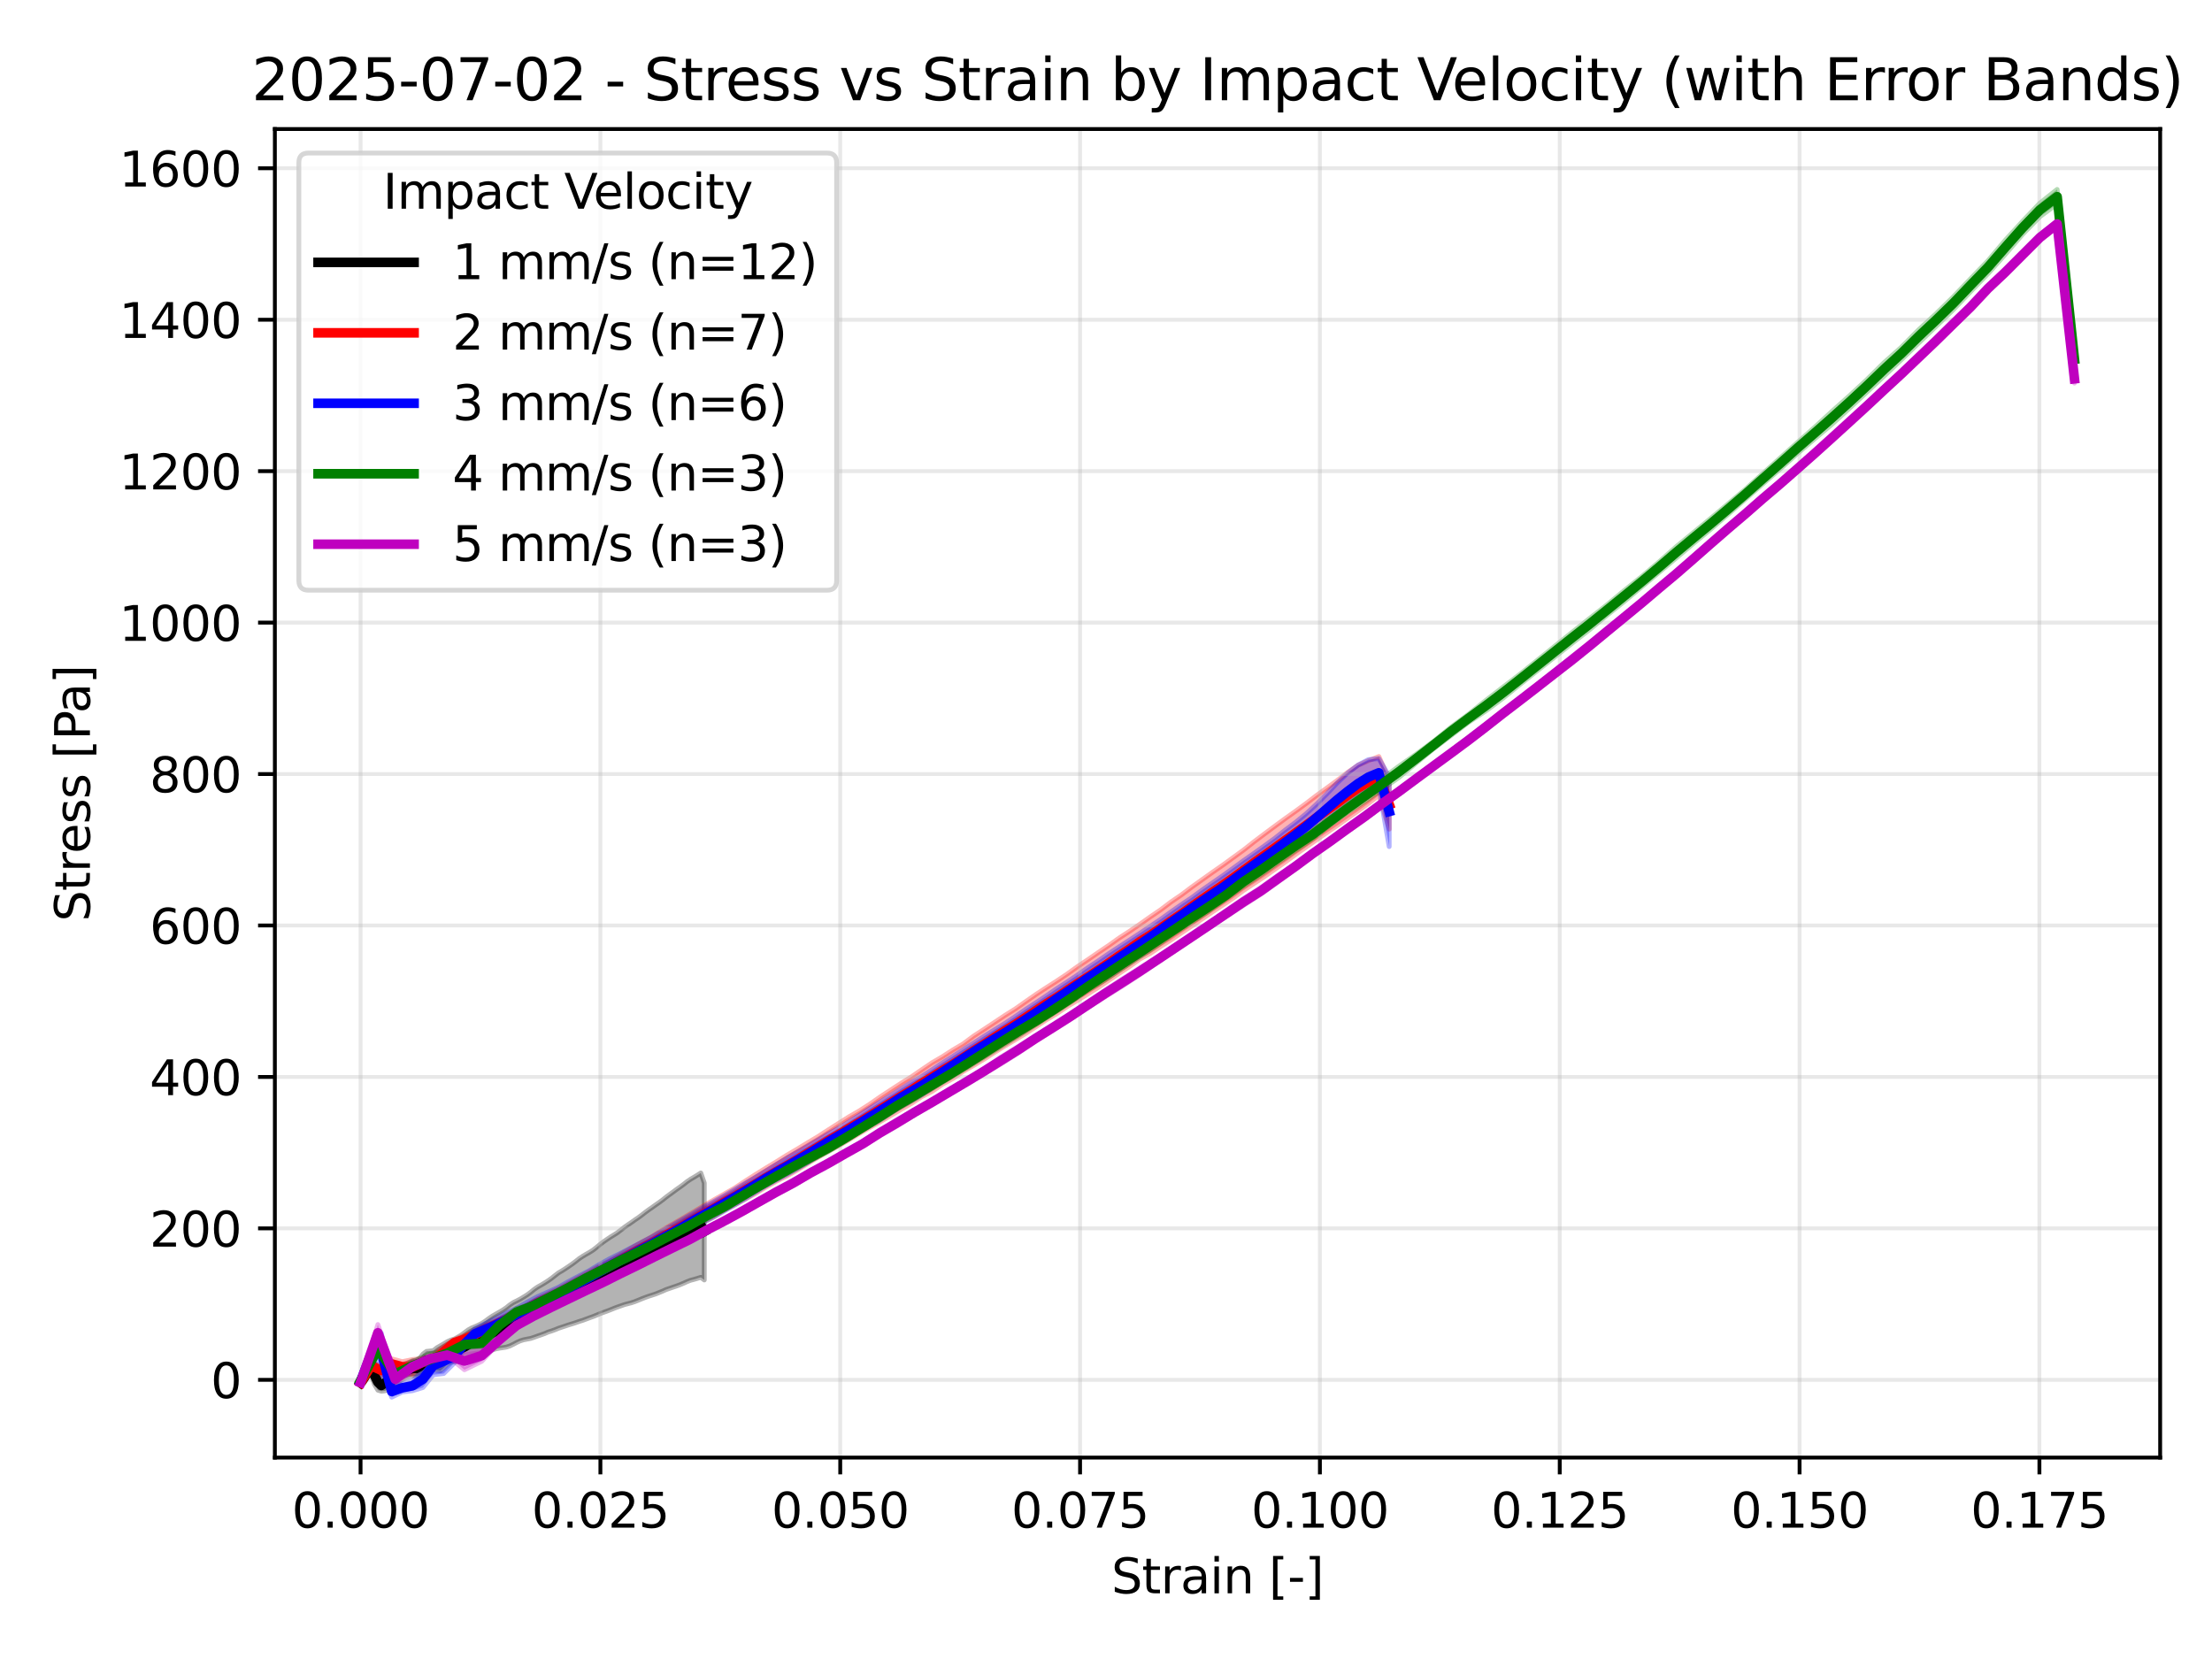 <?xml version="1.0" encoding="utf-8" standalone="no"?>
<!DOCTYPE svg PUBLIC "-//W3C//DTD SVG 1.1//EN"
  "http://www.w3.org/Graphics/SVG/1.1/DTD/svg11.dtd">
<svg xmlns:xlink="http://www.w3.org/1999/xlink" width="460.8pt" height="345.6pt" viewBox="0 0 460.8 345.6" xmlns="http://www.w3.org/2000/svg" version="1.1">
 <defs>
  <style type="text/css">*{stroke-linejoin: round; stroke-linecap: butt}</style>
 </defs>
 <g id="figure_1">
  <g id="patch_1">
   <path d="M 0 345.6 
L 460.8 345.6 
L 460.8 0 
L 0 0 
z
" style="fill: #ffffff"/>
  </g>
  <g id="axes_1">
   <g id="patch_2">
    <path d="M 57.26 303.64 
L 450 303.64 
L 450 26.88 
L 57.26 26.88 
z
" style="fill: #ffffff"/>
   </g>
   <g id="FillBetweenPolyCollection_1">
    <defs>
     <path id="m0ba0f982e6" d="M 75.112 -58.119 
L 75.112 -56.953 
L 75.836 -57.446 
L 76.559 -58.772 
L 77.282 -59.399 
L 78.005 -57.209 
L 78.729 -55.995 
L 79.452 -55.788 
L 80.175 -55.859 
L 80.898 -56.188 
L 81.621 -56.577 
L 82.345 -57.093 
L 83.068 -57.714 
L 83.791 -58.198 
L 84.514 -58.57 
L 85.238 -58.826 
L 85.961 -58.98 
L 86.684 -58.859 
L 87.407 -59.16 
L 88.131 -59.885 
L 88.854 -60.303 
L 89.577 -60.243 
L 90.3 -60.255 
L 91.024 -60.16 
L 91.747 -60.079 
L 92.47 -60.718 
L 93.193 -61.458 
L 93.917 -61.839 
L 94.64 -61.98 
L 95.363 -61.978 
L 96.086 -61.919 
L 96.81 -62.058 
L 97.533 -62.428 
L 98.256 -62.783 
L 98.979 -63.047 
L 99.703 -63.268 
L 100.426 -63.424 
L 101.149 -63.636 
L 101.872 -64.025 
L 102.596 -64.39 
L 103.319 -64.618 
L 104.042 -64.758 
L 104.765 -64.858 
L 105.489 -64.978 
L 106.212 -65.215 
L 106.935 -65.564 
L 107.658 -65.946 
L 108.382 -66.28 
L 109.105 -66.502 
L 109.828 -66.644 
L 110.551 -66.784 
L 111.275 -67.018 
L 111.998 -67.282 
L 112.721 -67.527 
L 113.444 -67.787 
L 114.168 -68.105 
L 114.891 -68.333 
L 115.614 -68.593 
L 116.337 -68.893 
L 117.061 -69.134 
L 117.784 -69.374 
L 118.507 -69.623 
L 119.23 -69.837 
L 119.954 -70.072 
L 120.677 -70.327 
L 121.4 -70.55 
L 122.123 -70.82 
L 122.847 -71.092 
L 123.57 -71.35 
L 124.293 -71.639 
L 125.016 -71.952 
L 125.74 -72.216 
L 126.463 -72.474 
L 127.186 -72.756 
L 127.909 -73.05 
L 128.632 -73.324 
L 129.356 -73.573 
L 130.079 -73.825 
L 130.802 -74.018 
L 131.525 -74.21 
L 132.249 -74.45 
L 132.972 -74.738 
L 133.695 -75.037 
L 134.418 -75.316 
L 135.142 -75.576 
L 135.865 -75.809 
L 136.588 -76.049 
L 137.311 -76.338 
L 138.035 -76.633 
L 138.758 -76.955 
L 139.481 -77.208 
L 140.204 -77.454 
L 140.928 -77.698 
L 141.651 -77.968 
L 142.374 -78.266 
L 143.097 -78.595 
L 143.821 -78.883 
L 144.544 -79.073 
L 145.267 -79.284 
L 145.99 -79.512 
L 146.714 -78.961 
L 146.714 -99.163 
L 146.714 -99.163 
L 145.99 -101.248 
L 145.267 -100.79 
L 144.544 -100.351 
L 143.821 -99.925 
L 143.097 -99.431 
L 142.374 -98.854 
L 141.651 -98.325 
L 140.928 -97.819 
L 140.204 -97.281 
L 139.481 -96.758 
L 138.758 -96.218 
L 138.035 -95.636 
L 137.311 -95.108 
L 136.588 -94.603 
L 135.865 -94.084 
L 135.142 -93.583 
L 134.418 -93.052 
L 133.695 -92.483 
L 132.972 -91.951 
L 132.249 -91.464 
L 131.525 -90.943 
L 130.802 -90.453 
L 130.079 -89.945 
L 129.356 -89.379 
L 128.632 -88.821 
L 127.909 -88.359 
L 127.186 -87.918 
L 126.463 -87.431 
L 125.74 -86.93 
L 125.016 -86.373 
L 124.293 -85.776 
L 123.57 -85.203 
L 122.847 -84.743 
L 122.123 -84.332 
L 121.4 -83.904 
L 120.677 -83.428 
L 119.954 -82.852 
L 119.23 -82.311 
L 118.507 -81.811 
L 117.784 -81.323 
L 117.061 -80.861 
L 116.337 -80.441 
L 115.614 -79.876 
L 114.891 -79.302 
L 114.168 -78.795 
L 113.444 -78.334 
L 112.721 -77.895 
L 111.998 -77.494 
L 111.275 -76.996 
L 110.551 -76.402 
L 109.828 -75.873 
L 109.105 -75.419 
L 108.382 -74.986 
L 107.658 -74.608 
L 106.935 -74.255 
L 106.212 -73.775 
L 105.489 -73.195 
L 104.765 -72.697 
L 104.042 -72.277 
L 103.319 -71.866 
L 102.596 -71.445 
L 101.872 -70.96 
L 101.149 -70.419 
L 100.426 -69.943 
L 99.703 -69.574 
L 98.979 -69.246 
L 98.256 -68.956 
L 97.533 -68.553 
L 96.81 -68.014 
L 96.086 -67.484 
L 95.363 -67.044 
L 94.64 -66.647 
L 93.917 -66.437 
L 93.193 -66.111 
L 92.47 -65.667 
L 91.747 -65.255 
L 91.024 -64.84 
L 90.3 -64.261 
L 89.577 -64.158 
L 88.854 -64.084 
L 88.131 -63.538 
L 87.407 -62.642 
L 86.684 -62.139 
L 85.961 -62.123 
L 85.238 -61.827 
L 84.514 -61.488 
L 83.791 -61.206 
L 83.068 -60.439 
L 82.345 -60.175 
L 81.621 -60.052 
L 80.898 -59.727 
L 80.175 -59.166 
L 79.452 -58.19 
L 78.729 -59.303 
L 78.005 -61.014 
L 77.282 -61.363 
L 76.559 -60.755 
L 75.836 -59.588 
L 75.112 -58.119 
z
" style="stroke: #000000; stroke-opacity: 0.3"/>
    </defs>
    <g clip-path="url(#p6091026a03)">
     <use xlink:href="#m0ba0f982e6" x="0" y="345.6" style="fill-opacity: 0.3; stroke: #000000; stroke-opacity: 0.3"/>
    </g>
   </g>
   <g id="FillBetweenPolyCollection_2">
    <defs>
     <path id="mbf4ccd626b" d="M 75.142 -57.831 
L 75.142 -57.294 
L 77.306 -60.49 
L 79.47 -59.078 
L 81.635 -60.369 
L 83.799 -59.753 
L 85.963 -59.252 
L 88.128 -61.074 
L 90.292 -61.085 
L 92.456 -62.916 
L 94.621 -65.25 
L 96.785 -65.783 
L 98.949 -66.787 
L 101.114 -67.854 
L 103.278 -68.864 
L 105.442 -69.881 
L 107.607 -71.135 
L 109.771 -72.16 
L 111.935 -73.291 
L 114.1 -74.192 
L 116.264 -75.241 
L 118.428 -76.333 
L 120.593 -77.479 
L 122.757 -78.546 
L 124.921 -79.66 
L 127.086 -80.782 
L 129.25 -81.928 
L 131.414 -83.125 
L 133.579 -84.189 
L 135.743 -85.251 
L 137.907 -86.29 
L 140.072 -87.517 
L 142.236 -88.635 
L 144.401 -89.805 
L 146.565 -91.048 
L 148.729 -92.1 
L 150.894 -93.472 
L 153.058 -94.6 
L 155.222 -95.802 
L 157.387 -96.985 
L 159.551 -98.292 
L 161.715 -99.52 
L 163.88 -100.595 
L 166.044 -101.834 
L 168.208 -103.194 
L 170.373 -104.508 
L 172.537 -105.789 
L 174.701 -106.914 
L 176.866 -108.18 
L 179.03 -109.482 
L 181.194 -110.73 
L 183.359 -111.925 
L 185.523 -113.198 
L 187.687 -114.483 
L 189.852 -115.724 
L 192.016 -117.152 
L 194.18 -118.249 
L 196.345 -119.744 
L 198.509 -120.927 
L 200.673 -122.413 
L 202.838 -123.658 
L 205.002 -124.96 
L 207.166 -126.352 
L 209.331 -127.706 
L 211.495 -128.99 
L 213.659 -130.319 
L 215.824 -131.722 
L 217.988 -133.163 
L 220.152 -134.451 
L 222.317 -135.92 
L 224.481 -137.221 
L 226.645 -138.558 
L 228.81 -139.916 
L 230.974 -141.374 
L 233.138 -142.835 
L 235.303 -144.264 
L 237.467 -145.825 
L 239.631 -147.002 
L 241.796 -148.449 
L 243.96 -149.812 
L 246.124 -151.285 
L 248.289 -152.721 
L 250.453 -154.192 
L 252.617 -155.677 
L 254.782 -157.103 
L 256.946 -158.554 
L 259.11 -160.153 
L 261.275 -161.584 
L 263.439 -163.014 
L 265.603 -164.531 
L 267.768 -166.051 
L 269.932 -167.626 
L 272.096 -169.145 
L 274.261 -170.669 
L 276.425 -172.176 
L 278.589 -173.64 
L 280.754 -175.175 
L 282.918 -176.683 
L 285.082 -178.237 
L 287.247 -179.922 
L 289.411 -172.877 
L 289.411 -183.098 
L 289.411 -183.098 
L 287.247 -188.004 
L 285.082 -187.147 
L 282.918 -186.195 
L 280.754 -184.709 
L 278.589 -183.035 
L 276.425 -181.454 
L 274.261 -179.888 
L 272.096 -178.225 
L 269.932 -176.641 
L 267.768 -175.103 
L 265.603 -173.513 
L 263.439 -171.906 
L 261.275 -170.276 
L 259.11 -168.564 
L 256.946 -166.989 
L 254.782 -165.415 
L 252.617 -163.911 
L 250.453 -162.367 
L 248.289 -160.822 
L 246.124 -159.194 
L 243.96 -157.716 
L 241.796 -156.079 
L 239.631 -154.605 
L 237.467 -153.073 
L 235.303 -151.594 
L 233.138 -150.189 
L 230.974 -148.642 
L 228.81 -147.185 
L 226.645 -145.694 
L 224.481 -144.246 
L 222.317 -142.695 
L 220.152 -141.245 
L 217.988 -139.863 
L 215.824 -138.448 
L 213.659 -136.938 
L 211.495 -135.411 
L 209.331 -134.059 
L 207.166 -132.612 
L 205.002 -131.179 
L 202.838 -129.772 
L 200.673 -128.16 
L 198.509 -126.876 
L 196.345 -125.48 
L 194.18 -124.216 
L 192.016 -122.751 
L 189.852 -121.267 
L 187.687 -119.918 
L 185.523 -118.51 
L 183.359 -117.094 
L 181.194 -115.583 
L 179.03 -114.194 
L 176.866 -112.95 
L 174.701 -111.584 
L 172.537 -110.209 
L 170.373 -108.804 
L 168.208 -107.515 
L 166.044 -106.197 
L 163.88 -104.929 
L 161.715 -103.57 
L 159.551 -102.267 
L 157.387 -100.92 
L 155.222 -99.544 
L 153.058 -98.107 
L 150.894 -96.881 
L 148.729 -95.654 
L 146.565 -94.394 
L 144.401 -93.098 
L 142.236 -91.813 
L 140.072 -90.569 
L 137.907 -89.314 
L 135.743 -87.937 
L 133.579 -86.759 
L 131.414 -85.505 
L 129.25 -84.262 
L 127.086 -82.983 
L 124.921 -81.853 
L 122.757 -80.689 
L 120.593 -79.476 
L 118.428 -78.267 
L 116.264 -77.095 
L 114.1 -76.068 
L 111.935 -74.994 
L 109.771 -73.753 
L 107.607 -72.774 
L 105.442 -71.537 
L 103.278 -70.509 
L 101.114 -69.506 
L 98.949 -68.353 
L 96.785 -67.442 
L 94.621 -66.524 
L 92.456 -65.137 
L 90.292 -63.39 
L 88.128 -62.613 
L 85.963 -62.385 
L 83.799 -61.943 
L 81.635 -62.521 
L 79.47 -61.122 
L 77.306 -61.722 
L 75.142 -57.831 
z
" style="stroke: #ff0000; stroke-opacity: 0.3"/>
    </defs>
    <g clip-path="url(#p6091026a03)">
     <use xlink:href="#mbf4ccd626b" x="0" y="345.6" style="fill: #ff0000; fill-opacity: 0.3; stroke: #ff0000; stroke-opacity: 0.3"/>
    </g>
   </g>
   <g id="FillBetweenPolyCollection_3">
    <defs>
     <path id="m9f25482230" d="M 75.112 -58.59 
L 75.112 -57.056 
L 77.276 -62.464 
L 79.441 -60.008 
L 81.605 -54.54 
L 83.77 -55.62 
L 85.934 -55.891 
L 88.099 -56.548 
L 90.263 -59.216 
L 92.428 -59.464 
L 94.592 -61.615 
L 96.756 -64.604 
L 98.921 -66.669 
L 101.085 -67.418 
L 103.25 -68.269 
L 105.414 -69.301 
L 107.579 -70.46 
L 109.743 -71.543 
L 111.908 -72.618 
L 114.072 -73.626 
L 116.237 -74.567 
L 118.401 -75.688 
L 120.566 -76.802 
L 122.73 -77.947 
L 124.894 -79.137 
L 127.059 -80.324 
L 129.223 -81.553 
L 131.388 -82.667 
L 133.552 -83.872 
L 135.717 -85.004 
L 137.881 -86.144 
L 140.046 -87.269 
L 142.21 -88.487 
L 144.375 -89.807 
L 146.539 -90.917 
L 148.704 -92.083 
L 150.868 -93.314 
L 153.032 -94.579 
L 155.197 -95.801 
L 157.361 -97.205 
L 159.526 -98.536 
L 161.69 -99.734 
L 163.855 -100.865 
L 166.019 -102.089 
L 168.184 -103.365 
L 170.348 -104.707 
L 172.513 -106.051 
L 174.677 -107.393 
L 176.842 -108.523 
L 179.006 -109.804 
L 181.171 -111.069 
L 183.335 -112.348 
L 185.499 -113.73 
L 187.664 -115.089 
L 189.828 -116.296 
L 191.993 -117.528 
L 194.157 -118.975 
L 196.322 -120.281 
L 198.486 -121.766 
L 200.651 -123.208 
L 202.815 -124.633 
L 204.98 -125.887 
L 207.144 -127.216 
L 209.309 -128.448 
L 211.473 -129.757 
L 213.637 -131.082 
L 215.802 -132.467 
L 217.966 -133.908 
L 220.131 -135.445 
L 222.295 -136.845 
L 224.46 -138.279 
L 226.624 -139.656 
L 228.789 -141.016 
L 230.953 -142.288 
L 233.118 -143.725 
L 235.282 -145.197 
L 237.447 -146.561 
L 239.611 -148.038 
L 241.775 -149.61 
L 243.94 -151.181 
L 246.104 -152.597 
L 248.269 -154.08 
L 250.433 -155.505 
L 252.598 -156.884 
L 254.762 -158.245 
L 256.927 -159.84 
L 259.091 -161.464 
L 261.256 -162.979 
L 263.42 -164.462 
L 265.585 -165.981 
L 267.749 -167.553 
L 269.914 -169.113 
L 272.078 -170.756 
L 274.242 -172.437 
L 276.407 -174.021 
L 278.571 -175.481 
L 280.736 -176.935 
L 282.9 -178.487 
L 285.065 -180.066 
L 287.229 -181.643 
L 289.394 -169.241 
L 289.394 -183.854 
L 289.394 -183.854 
L 287.229 -187.578 
L 285.065 -187.358 
L 282.9 -186.228 
L 280.736 -184.543 
L 278.571 -182.521 
L 276.407 -180.219 
L 274.242 -178.048 
L 272.078 -176.077 
L 269.914 -174.309 
L 267.749 -172.691 
L 265.585 -170.975 
L 263.42 -169.398 
L 261.256 -167.854 
L 259.091 -166.339 
L 256.927 -164.76 
L 254.762 -163.193 
L 252.598 -161.695 
L 250.433 -160.189 
L 248.269 -158.604 
L 246.104 -157.15 
L 243.94 -155.631 
L 241.775 -154.08 
L 239.611 -152.623 
L 237.447 -151.166 
L 235.282 -149.749 
L 233.118 -148.344 
L 230.953 -146.921 
L 228.789 -145.432 
L 226.624 -144.003 
L 224.46 -142.473 
L 222.295 -141.038 
L 220.131 -139.639 
L 217.966 -138.146 
L 215.802 -136.715 
L 213.637 -135.303 
L 211.473 -133.817 
L 209.309 -132.385 
L 207.144 -131.052 
L 204.98 -129.706 
L 202.815 -128.317 
L 200.651 -126.939 
L 198.486 -125.537 
L 196.322 -124.192 
L 194.157 -122.745 
L 191.993 -121.351 
L 189.828 -120.082 
L 187.664 -118.739 
L 185.499 -117.36 
L 183.335 -116.011 
L 181.171 -114.663 
L 179.006 -113.245 
L 176.842 -111.892 
L 174.677 -110.565 
L 172.513 -109.354 
L 170.348 -108.073 
L 168.184 -106.776 
L 166.019 -105.553 
L 163.855 -104.302 
L 161.69 -102.99 
L 159.526 -101.654 
L 157.361 -100.326 
L 155.197 -99.093 
L 153.032 -97.804 
L 150.868 -96.521 
L 148.704 -95.307 
L 146.539 -94.111 
L 144.375 -92.805 
L 142.21 -91.58 
L 140.046 -90.312 
L 137.881 -89.107 
L 135.717 -87.876 
L 133.552 -86.753 
L 131.388 -85.62 
L 129.223 -84.478 
L 127.059 -83.407 
L 124.894 -82.211 
L 122.73 -80.893 
L 120.566 -79.767 
L 118.401 -78.618 
L 116.237 -77.393 
L 114.072 -76.413 
L 111.908 -75.444 
L 109.743 -74.288 
L 107.579 -73.063 
L 105.414 -72.011 
L 103.25 -70.908 
L 101.085 -69.881 
L 98.921 -68.795 
L 96.756 -66.626 
L 94.592 -64.522 
L 92.428 -64.639 
L 90.263 -63.045 
L 88.099 -60.058 
L 85.934 -57.955 
L 83.77 -57.353 
L 81.605 -56.915 
L 79.441 -67.878 
L 77.276 -64.424 
L 75.112 -58.59 
z
" style="stroke: #0000ff; stroke-opacity: 0.3"/>
    </defs>
    <g clip-path="url(#p6091026a03)">
     <use xlink:href="#m9f25482230" x="0" y="345.6" style="fill: #0000ff; fill-opacity: 0.3; stroke: #0000ff; stroke-opacity: 0.3"/>
    </g>
   </g>
   <g id="FillBetweenPolyCollection_4">
    <defs>
     <path id="mf9a6301da0" d="M 75.112 -58.121 
L 75.112 -57.857 
L 78.718 -64.479 
L 82.325 -58.67 
L 85.931 -60.154 
L 89.538 -61.174 
L 93.144 -62.947 
L 96.75 -64.877 
L 100.357 -65.055 
L 103.963 -68.741 
L 107.57 -71.429 
L 111.176 -73.332 
L 114.783 -75.139 
L 118.389 -76.819 
L 121.995 -78.75 
L 125.602 -80.587 
L 129.208 -82.399 
L 132.815 -84.198 
L 136.421 -85.993 
L 140.028 -87.907 
L 143.634 -89.616 
L 147.24 -91.555 
L 150.847 -93.532 
L 154.453 -95.682 
L 158.06 -97.889 
L 161.666 -99.946 
L 165.273 -101.805 
L 168.879 -103.804 
L 172.485 -105.658 
L 176.092 -107.849 
L 179.698 -110.116 
L 183.305 -112.218 
L 186.911 -114.545 
L 190.518 -116.591 
L 194.124 -118.772 
L 197.73 -120.965 
L 201.337 -123.107 
L 204.943 -125.345 
L 208.55 -127.574 
L 212.156 -129.834 
L 215.763 -132.118 
L 219.369 -134.438 
L 222.975 -136.771 
L 226.582 -139.272 
L 230.188 -141.438 
L 233.795 -143.849 
L 237.401 -146.223 
L 241.008 -148.602 
L 244.614 -151.139 
L 248.22 -153.445 
L 251.827 -155.811 
L 255.433 -158.363 
L 259.04 -160.949 
L 262.646 -163.35 
L 266.253 -165.885 
L 269.859 -168.381 
L 273.465 -170.84 
L 277.072 -173.705 
L 280.678 -176.323 
L 284.285 -178.628 
L 287.891 -181.173 
L 291.498 -183.709 
L 295.104 -186.714 
L 298.71 -189.673 
L 302.317 -192.407 
L 305.923 -195.129 
L 309.53 -197.503 
L 313.136 -200.18 
L 316.743 -203.104 
L 320.349 -205.958 
L 323.955 -208.799 
L 327.562 -211.654 
L 331.168 -214.455 
L 334.775 -217.446 
L 338.381 -220.321 
L 341.988 -223.354 
L 345.594 -226.358 
L 349.2 -229.371 
L 352.807 -232.419 
L 356.413 -235.388 
L 360.02 -238.493 
L 363.626 -241.662 
L 367.232 -244.802 
L 370.839 -247.905 
L 374.445 -251.143 
L 378.052 -254.214 
L 381.658 -257.247 
L 385.265 -260.54 
L 388.871 -263.895 
L 392.477 -267.258 
L 396.084 -270.663 
L 399.69 -274.146 
L 403.297 -277.601 
L 406.903 -281.084 
L 410.51 -284.858 
L 414.116 -288.568 
L 417.722 -292.594 
L 421.329 -296.767 
L 424.935 -300.457 
L 428.542 -303.102 
L 432.148 -269.505 
L 432.148 -272.023 
L 432.148 -272.023 
L 428.542 -306.14 
L 424.935 -303.281 
L 421.329 -299.487 
L 417.722 -295.537 
L 414.116 -291.265 
L 410.51 -287.533 
L 406.903 -283.759 
L 403.297 -280.221 
L 399.69 -276.898 
L 396.084 -273.258 
L 392.477 -270.049 
L 388.871 -266.484 
L 385.265 -263.136 
L 381.658 -259.923 
L 378.052 -256.606 
L 374.445 -253.422 
L 370.839 -250.193 
L 367.232 -246.948 
L 363.626 -243.695 
L 360.02 -240.662 
L 356.413 -237.65 
L 352.807 -234.682 
L 349.2 -231.723 
L 345.594 -228.533 
L 341.988 -225.479 
L 338.381 -222.601 
L 334.775 -219.61 
L 331.168 -216.785 
L 327.562 -213.922 
L 323.955 -211.039 
L 320.349 -208.131 
L 316.743 -205.232 
L 313.136 -202.478 
L 309.53 -199.696 
L 305.923 -196.811 
L 302.317 -194.147 
L 298.71 -191.222 
L 295.104 -188.561 
L 291.498 -186.04 
L 287.891 -183.362 
L 284.285 -180.871 
L 280.678 -178.01 
L 277.072 -175.278 
L 273.465 -172.724 
L 269.859 -170.4 
L 266.253 -167.876 
L 262.646 -165.302 
L 259.04 -162.879 
L 255.433 -159.951 
L 251.827 -157.628 
L 248.22 -155.279 
L 244.614 -152.742 
L 241.008 -150.554 
L 237.401 -148.117 
L 233.795 -145.817 
L 230.188 -143.467 
L 226.582 -140.83 
L 222.975 -138.347 
L 219.369 -135.928 
L 215.763 -133.663 
L 212.156 -131.682 
L 208.55 -129.426 
L 204.943 -127.044 
L 201.337 -124.713 
L 197.73 -122.411 
L 194.124 -120.315 
L 190.518 -118.201 
L 186.911 -116.039 
L 183.305 -113.757 
L 179.698 -111.404 
L 176.092 -109.217 
L 172.485 -107.183 
L 168.879 -105.21 
L 165.273 -103.33 
L 161.666 -101.101 
L 158.06 -99.058 
L 154.453 -97.01 
L 150.847 -94.889 
L 147.24 -93.137 
L 143.634 -90.985 
L 140.028 -88.974 
L 136.421 -87.089 
L 132.815 -85.225 
L 129.208 -83.542 
L 125.602 -81.655 
L 121.995 -79.831 
L 118.389 -77.803 
L 114.783 -75.813 
L 111.176 -73.908 
L 107.57 -73.013 
L 103.963 -70.218 
L 100.357 -66.52 
L 96.75 -66.12 
L 93.144 -64.413 
L 89.538 -63.517 
L 85.931 -62.027 
L 82.325 -60.019 
L 78.718 -64.697 
L 75.112 -58.121 
z
" style="stroke: #008000; stroke-opacity: 0.3"/>
    </defs>
    <g clip-path="url(#p6091026a03)">
     <use xlink:href="#mf9a6301da0" x="0" y="345.6" style="fill: #008000; fill-opacity: 0.3; stroke: #008000; stroke-opacity: 0.3"/>
    </g>
   </g>
   <g id="FillBetweenPolyCollection_5">
    <defs>
     <path id="m5450c5f512" d="M 75.112 -57.756 
L 75.112 -57.413 
L 78.718 -66.219 
L 82.325 -57.416 
L 85.931 -59.907 
L 89.537 -61.826 
L 93.144 -63.209 
L 96.75 -60.259 
L 100.357 -62.017 
L 103.963 -65.931 
L 107.569 -68.825 
L 111.176 -71.29 
L 114.782 -73.085 
L 118.389 -74.601 
L 121.995 -76.331 
L 125.601 -78.016 
L 129.208 -79.837 
L 132.814 -81.575 
L 136.421 -83.37 
L 140.027 -85.204 
L 143.634 -86.943 
L 147.24 -88.922 
L 150.846 -90.818 
L 154.453 -92.799 
L 158.059 -94.706 
L 161.666 -96.699 
L 165.272 -98.606 
L 168.878 -100.787 
L 172.485 -102.812 
L 176.091 -104.903 
L 179.698 -106.819 
L 183.304 -109.023 
L 186.91 -111.056 
L 190.517 -113.347 
L 194.123 -115.51 
L 197.73 -117.695 
L 201.336 -119.856 
L 204.942 -121.922 
L 208.549 -123.974 
L 212.155 -126.26 
L 215.762 -128.736 
L 219.368 -130.966 
L 222.974 -133.269 
L 226.581 -135.648 
L 230.187 -137.936 
L 233.794 -140.172 
L 237.4 -142.531 
L 241.006 -145.031 
L 244.613 -147.505 
L 248.219 -150.052 
L 251.826 -152.483 
L 255.432 -154.663 
L 259.038 -156.996 
L 262.645 -159.306 
L 266.251 -161.876 
L 269.858 -164.586 
L 273.464 -167.5 
L 277.07 -169.976 
L 280.677 -172.358 
L 284.283 -174.856 
L 287.89 -177.609 
L 291.496 -180.415 
L 295.103 -183.122 
L 298.709 -185.78 
L 302.315 -188.268 
L 305.922 -190.851 
L 309.528 -193.605 
L 313.135 -196.612 
L 316.741 -199.563 
L 320.347 -202.285 
L 323.954 -204.827 
L 327.56 -207.486 
L 331.167 -210.429 
L 334.773 -213.445 
L 338.379 -216.689 
L 341.986 -219.755 
L 345.592 -222.725 
L 349.199 -225.704 
L 352.805 -228.857 
L 356.411 -232.106 
L 360.018 -235.31 
L 363.624 -238.306 
L 367.231 -241.425 
L 370.837 -244.453 
L 374.443 -247.5 
L 378.05 -250.8 
L 381.656 -254.257 
L 385.263 -257.364 
L 388.869 -260.709 
L 392.475 -264.155 
L 396.082 -267.433 
L 399.688 -270.972 
L 403.295 -274.432 
L 406.901 -277.983 
L 410.507 -281.391 
L 414.114 -285.354 
L 417.72 -288.621 
L 421.327 -292.284 
L 424.933 -295.983 
L 428.539 -298.563 
L 432.146 -265.796 
L 432.146 -267.579 
L 432.146 -267.579 
L 428.539 -299.347 
L 424.933 -296.22 
L 421.327 -292.709 
L 417.72 -289.147 
L 414.114 -285.615 
L 410.507 -281.873 
L 406.901 -278.256 
L 403.295 -274.716 
L 399.688 -271.297 
L 396.082 -267.957 
L 392.475 -264.578 
L 388.869 -261.281 
L 385.263 -258.022 
L 381.656 -254.557 
L 378.05 -251.502 
L 374.443 -248.418 
L 370.837 -245.139 
L 367.231 -242.046 
L 363.624 -238.844 
L 360.018 -235.706 
L 356.411 -232.642 
L 352.805 -229.549 
L 349.199 -226.423 
L 345.592 -223.366 
L 341.986 -220.221 
L 338.379 -217.349 
L 334.773 -214.685 
L 331.167 -211.758 
L 327.56 -208.918 
L 323.954 -205.931 
L 320.347 -202.83 
L 316.741 -199.98 
L 313.135 -197.415 
L 309.528 -194.756 
L 305.922 -191.97 
L 302.315 -189.194 
L 298.709 -186.394 
L 295.103 -183.735 
L 291.496 -181.089 
L 287.89 -178.718 
L 284.283 -176.124 
L 280.677 -173.502 
L 277.07 -170.634 
L 273.464 -168.064 
L 269.858 -165.643 
L 266.251 -163.267 
L 262.645 -160.689 
L 259.038 -158.412 
L 255.432 -155.87 
L 251.826 -153.161 
L 248.219 -150.766 
L 244.613 -148.5 
L 241.006 -146.174 
L 237.4 -143.926 
L 233.794 -141.658 
L 230.187 -139.306 
L 226.581 -136.841 
L 222.974 -134.424 
L 219.368 -132.15 
L 215.762 -129.863 
L 212.155 -127.617 
L 208.549 -125.414 
L 204.942 -122.915 
L 201.336 -120.619 
L 197.73 -118.516 
L 194.123 -116.415 
L 190.517 -114.434 
L 186.91 -112.382 
L 183.304 -110.18 
L 179.698 -107.789 
L 176.091 -105.665 
L 172.485 -103.622 
L 168.878 -101.769 
L 165.272 -99.74 
L 161.666 -97.8 
L 158.059 -95.731 
L 154.453 -93.555 
L 150.846 -91.625 
L 147.24 -89.791 
L 143.634 -87.799 
L 140.027 -86.009 
L 136.421 -84.285 
L 132.814 -82.453 
L 129.208 -80.689 
L 125.601 -78.871 
L 121.995 -77.135 
L 118.389 -75.386 
L 114.782 -73.401 
L 111.176 -71.599 
L 107.569 -70.088 
L 103.963 -66.901 
L 100.357 -64.382 
L 96.75 -63.871 
L 93.144 -63.409 
L 89.537 -63.143 
L 85.931 -61.906 
L 82.325 -59.159 
L 78.718 -69.677 
L 75.112 -57.756 
z
" style="stroke: #bf00bf; stroke-opacity: 0.3"/>
    </defs>
    <g clip-path="url(#p6091026a03)">
     <use xlink:href="#m5450c5f512" x="0" y="345.6" style="fill: #bf00bf; fill-opacity: 0.3; stroke: #bf00bf; stroke-opacity: 0.3"/>
    </g>
   </g>
   <g id="matplotlib.axis_1">
    <g id="xtick_1">
     <g id="line2d_1">
      <path d="M 75.112 303.64 
L 75.112 26.88 
" clip-path="url(#p6091026a03)" style="fill: none; stroke: #b0b0b0; stroke-opacity: 0.3; stroke-width: 0.8; stroke-linecap: square"/>
     </g>
     <g id="line2d_2">
      <defs>
       <path id="me023336617" d="M 0 0 
L 0 3.5 
" style="stroke: #000000; stroke-width: 0.8"/>
      </defs>
      <g>
       <use xlink:href="#me023336617" x="75.112" y="303.64" style="stroke: #000000; stroke-width: 0.8"/>
      </g>
     </g>
     <g id="text_1">
      <!-- 0.000 -->
      <g transform="translate(60.797 318.238) scale(0.1 -0.1)">
       <defs>
        <path id="DejaVuSans-30" d="M 2034 4250 
Q 1547 4250 1301 3770 
Q 1056 3291 1056 2328 
Q 1056 1369 1301 889 
Q 1547 409 2034 409 
Q 2525 409 2770 889 
Q 3016 1369 3016 2328 
Q 3016 3291 2770 3770 
Q 2525 4250 2034 4250 
z
M 2034 4750 
Q 2819 4750 3233 4129 
Q 3647 3509 3647 2328 
Q 3647 1150 3233 529 
Q 2819 -91 2034 -91 
Q 1250 -91 836 529 
Q 422 1150 422 2328 
Q 422 3509 836 4129 
Q 1250 4750 2034 4750 
z
" transform="scale(0.016)"/>
        <path id="DejaVuSans-2e" d="M 684 794 
L 1344 794 
L 1344 0 
L 684 0 
L 684 794 
z
" transform="scale(0.016)"/>
       </defs>
       <use xlink:href="#DejaVuSans-30"/>
       <use xlink:href="#DejaVuSans-2e" transform="translate(63.623 0)"/>
       <use xlink:href="#DejaVuSans-30" transform="translate(95.41 0)"/>
       <use xlink:href="#DejaVuSans-30" transform="translate(159.033 0)"/>
       <use xlink:href="#DejaVuSans-30" transform="translate(222.656 0)"/>
      </g>
     </g>
    </g>
    <g id="xtick_2">
     <g id="line2d_3">
      <path d="M 125.074 303.64 
L 125.074 26.88 
" clip-path="url(#p6091026a03)" style="fill: none; stroke: #b0b0b0; stroke-opacity: 0.3; stroke-width: 0.8; stroke-linecap: square"/>
     </g>
     <g id="line2d_4">
      <g>
       <use xlink:href="#me023336617" x="125.074" y="303.64" style="stroke: #000000; stroke-width: 0.8"/>
      </g>
     </g>
     <g id="text_2">
      <!-- 0.025 -->
      <g transform="translate(110.76 318.238) scale(0.1 -0.1)">
       <defs>
        <path id="DejaVuSans-32" d="M 1228 531 
L 3431 531 
L 3431 0 
L 469 0 
L 469 531 
Q 828 903 1448 1529 
Q 2069 2156 2228 2338 
Q 2531 2678 2651 2914 
Q 2772 3150 2772 3378 
Q 2772 3750 2511 3984 
Q 2250 4219 1831 4219 
Q 1534 4219 1204 4116 
Q 875 4013 500 3803 
L 500 4441 
Q 881 4594 1212 4672 
Q 1544 4750 1819 4750 
Q 2544 4750 2975 4387 
Q 3406 4025 3406 3419 
Q 3406 3131 3298 2873 
Q 3191 2616 2906 2266 
Q 2828 2175 2409 1742 
Q 1991 1309 1228 531 
z
" transform="scale(0.016)"/>
        <path id="DejaVuSans-35" d="M 691 4666 
L 3169 4666 
L 3169 4134 
L 1269 4134 
L 1269 2991 
Q 1406 3038 1543 3061 
Q 1681 3084 1819 3084 
Q 2600 3084 3056 2656 
Q 3513 2228 3513 1497 
Q 3513 744 3044 326 
Q 2575 -91 1722 -91 
Q 1428 -91 1123 -41 
Q 819 9 494 109 
L 494 744 
Q 775 591 1075 516 
Q 1375 441 1709 441 
Q 2250 441 2565 725 
Q 2881 1009 2881 1497 
Q 2881 1984 2565 2268 
Q 2250 2553 1709 2553 
Q 1456 2553 1204 2497 
Q 953 2441 691 2322 
L 691 4666 
z
" transform="scale(0.016)"/>
       </defs>
       <use xlink:href="#DejaVuSans-30"/>
       <use xlink:href="#DejaVuSans-2e" transform="translate(63.623 0)"/>
       <use xlink:href="#DejaVuSans-30" transform="translate(95.41 0)"/>
       <use xlink:href="#DejaVuSans-32" transform="translate(159.033 0)"/>
       <use xlink:href="#DejaVuSans-35" transform="translate(222.656 0)"/>
      </g>
     </g>
    </g>
    <g id="xtick_3">
     <g id="line2d_5">
      <path d="M 175.036 303.64 
L 175.036 26.88 
" clip-path="url(#p6091026a03)" style="fill: none; stroke: #b0b0b0; stroke-opacity: 0.3; stroke-width: 0.8; stroke-linecap: square"/>
     </g>
     <g id="line2d_6">
      <g>
       <use xlink:href="#me023336617" x="175.036" y="303.64" style="stroke: #000000; stroke-width: 0.8"/>
      </g>
     </g>
     <g id="text_3">
      <!-- 0.050 -->
      <g transform="translate(160.722 318.238) scale(0.1 -0.1)">
       <use xlink:href="#DejaVuSans-30"/>
       <use xlink:href="#DejaVuSans-2e" transform="translate(63.623 0)"/>
       <use xlink:href="#DejaVuSans-30" transform="translate(95.41 0)"/>
       <use xlink:href="#DejaVuSans-35" transform="translate(159.033 0)"/>
       <use xlink:href="#DejaVuSans-30" transform="translate(222.656 0)"/>
      </g>
     </g>
    </g>
    <g id="xtick_4">
     <g id="line2d_7">
      <path d="M 224.998 303.64 
L 224.998 26.88 
" clip-path="url(#p6091026a03)" style="fill: none; stroke: #b0b0b0; stroke-opacity: 0.3; stroke-width: 0.8; stroke-linecap: square"/>
     </g>
     <g id="line2d_8">
      <g>
       <use xlink:href="#me023336617" x="224.998" y="303.64" style="stroke: #000000; stroke-width: 0.8"/>
      </g>
     </g>
     <g id="text_4">
      <!-- 0.075 -->
      <g transform="translate(210.684 318.238) scale(0.1 -0.1)">
       <defs>
        <path id="DejaVuSans-37" d="M 525 4666 
L 3525 4666 
L 3525 4397 
L 1831 0 
L 1172 0 
L 2766 4134 
L 525 4134 
L 525 4666 
z
" transform="scale(0.016)"/>
       </defs>
       <use xlink:href="#DejaVuSans-30"/>
       <use xlink:href="#DejaVuSans-2e" transform="translate(63.623 0)"/>
       <use xlink:href="#DejaVuSans-30" transform="translate(95.41 0)"/>
       <use xlink:href="#DejaVuSans-37" transform="translate(159.033 0)"/>
       <use xlink:href="#DejaVuSans-35" transform="translate(222.656 0)"/>
      </g>
     </g>
    </g>
    <g id="xtick_5">
     <g id="line2d_9">
      <path d="M 274.96 303.64 
L 274.96 26.88 
" clip-path="url(#p6091026a03)" style="fill: none; stroke: #b0b0b0; stroke-opacity: 0.3; stroke-width: 0.8; stroke-linecap: square"/>
     </g>
     <g id="line2d_10">
      <g>
       <use xlink:href="#me023336617" x="274.96" y="303.64" style="stroke: #000000; stroke-width: 0.8"/>
      </g>
     </g>
     <g id="text_5">
      <!-- 0.100 -->
      <g transform="translate(260.646 318.238) scale(0.1 -0.1)">
       <defs>
        <path id="DejaVuSans-31" d="M 794 531 
L 1825 531 
L 1825 4091 
L 703 3866 
L 703 4441 
L 1819 4666 
L 2450 4666 
L 2450 531 
L 3481 531 
L 3481 0 
L 794 0 
L 794 531 
z
" transform="scale(0.016)"/>
       </defs>
       <use xlink:href="#DejaVuSans-30"/>
       <use xlink:href="#DejaVuSans-2e" transform="translate(63.623 0)"/>
       <use xlink:href="#DejaVuSans-31" transform="translate(95.41 0)"/>
       <use xlink:href="#DejaVuSans-30" transform="translate(159.033 0)"/>
       <use xlink:href="#DejaVuSans-30" transform="translate(222.656 0)"/>
      </g>
     </g>
    </g>
    <g id="xtick_6">
     <g id="line2d_11">
      <path d="M 324.922 303.64 
L 324.922 26.88 
" clip-path="url(#p6091026a03)" style="fill: none; stroke: #b0b0b0; stroke-opacity: 0.3; stroke-width: 0.8; stroke-linecap: square"/>
     </g>
     <g id="line2d_12">
      <g>
       <use xlink:href="#me023336617" x="324.922" y="303.64" style="stroke: #000000; stroke-width: 0.8"/>
      </g>
     </g>
     <g id="text_6">
      <!-- 0.125 -->
      <g transform="translate(310.608 318.238) scale(0.1 -0.1)">
       <use xlink:href="#DejaVuSans-30"/>
       <use xlink:href="#DejaVuSans-2e" transform="translate(63.623 0)"/>
       <use xlink:href="#DejaVuSans-31" transform="translate(95.41 0)"/>
       <use xlink:href="#DejaVuSans-32" transform="translate(159.033 0)"/>
       <use xlink:href="#DejaVuSans-35" transform="translate(222.656 0)"/>
      </g>
     </g>
    </g>
    <g id="xtick_7">
     <g id="line2d_13">
      <path d="M 374.884 303.64 
L 374.884 26.88 
" clip-path="url(#p6091026a03)" style="fill: none; stroke: #b0b0b0; stroke-opacity: 0.3; stroke-width: 0.8; stroke-linecap: square"/>
     </g>
     <g id="line2d_14">
      <g>
       <use xlink:href="#me023336617" x="374.884" y="303.64" style="stroke: #000000; stroke-width: 0.8"/>
      </g>
     </g>
     <g id="text_7">
      <!-- 0.150 -->
      <g transform="translate(360.57 318.238) scale(0.1 -0.1)">
       <use xlink:href="#DejaVuSans-30"/>
       <use xlink:href="#DejaVuSans-2e" transform="translate(63.623 0)"/>
       <use xlink:href="#DejaVuSans-31" transform="translate(95.41 0)"/>
       <use xlink:href="#DejaVuSans-35" transform="translate(159.033 0)"/>
       <use xlink:href="#DejaVuSans-30" transform="translate(222.656 0)"/>
      </g>
     </g>
    </g>
    <g id="xtick_8">
     <g id="line2d_15">
      <path d="M 424.846 303.64 
L 424.846 26.88 
" clip-path="url(#p6091026a03)" style="fill: none; stroke: #b0b0b0; stroke-opacity: 0.3; stroke-width: 0.8; stroke-linecap: square"/>
     </g>
     <g id="line2d_16">
      <g>
       <use xlink:href="#me023336617" x="424.846" y="303.64" style="stroke: #000000; stroke-width: 0.8"/>
      </g>
     </g>
     <g id="text_8">
      <!-- 0.175 -->
      <g transform="translate(410.532 318.238) scale(0.1 -0.1)">
       <use xlink:href="#DejaVuSans-30"/>
       <use xlink:href="#DejaVuSans-2e" transform="translate(63.623 0)"/>
       <use xlink:href="#DejaVuSans-31" transform="translate(95.41 0)"/>
       <use xlink:href="#DejaVuSans-37" transform="translate(159.033 0)"/>
       <use xlink:href="#DejaVuSans-35" transform="translate(222.656 0)"/>
      </g>
     </g>
    </g>
    <g id="text_9">
     <!-- Strain [-] -->
     <g transform="translate(231.524 331.917) scale(0.1 -0.1)">
      <defs>
       <path id="DejaVuSans-53" d="M 3425 4513 
L 3425 3897 
Q 3066 4069 2747 4153 
Q 2428 4238 2131 4238 
Q 1616 4238 1336 4038 
Q 1056 3838 1056 3469 
Q 1056 3159 1242 3001 
Q 1428 2844 1947 2747 
L 2328 2669 
Q 3034 2534 3370 2195 
Q 3706 1856 3706 1288 
Q 3706 609 3251 259 
Q 2797 -91 1919 -91 
Q 1588 -91 1214 -16 
Q 841 59 441 206 
L 441 856 
Q 825 641 1194 531 
Q 1563 422 1919 422 
Q 2459 422 2753 634 
Q 3047 847 3047 1241 
Q 3047 1584 2836 1778 
Q 2625 1972 2144 2069 
L 1759 2144 
Q 1053 2284 737 2584 
Q 422 2884 422 3419 
Q 422 4038 858 4394 
Q 1294 4750 2059 4750 
Q 2388 4750 2728 4690 
Q 3069 4631 3425 4513 
z
" transform="scale(0.016)"/>
       <path id="DejaVuSans-74" d="M 1172 4494 
L 1172 3500 
L 2356 3500 
L 2356 3053 
L 1172 3053 
L 1172 1153 
Q 1172 725 1289 603 
Q 1406 481 1766 481 
L 2356 481 
L 2356 0 
L 1766 0 
Q 1100 0 847 248 
Q 594 497 594 1153 
L 594 3053 
L 172 3053 
L 172 3500 
L 594 3500 
L 594 4494 
L 1172 4494 
z
" transform="scale(0.016)"/>
       <path id="DejaVuSans-72" d="M 2631 2963 
Q 2534 3019 2420 3045 
Q 2306 3072 2169 3072 
Q 1681 3072 1420 2755 
Q 1159 2438 1159 1844 
L 1159 0 
L 581 0 
L 581 3500 
L 1159 3500 
L 1159 2956 
Q 1341 3275 1631 3429 
Q 1922 3584 2338 3584 
Q 2397 3584 2469 3576 
Q 2541 3569 2628 3553 
L 2631 2963 
z
" transform="scale(0.016)"/>
       <path id="DejaVuSans-61" d="M 2194 1759 
Q 1497 1759 1228 1600 
Q 959 1441 959 1056 
Q 959 750 1161 570 
Q 1363 391 1709 391 
Q 2188 391 2477 730 
Q 2766 1069 2766 1631 
L 2766 1759 
L 2194 1759 
z
M 3341 1997 
L 3341 0 
L 2766 0 
L 2766 531 
Q 2569 213 2275 61 
Q 1981 -91 1556 -91 
Q 1019 -91 701 211 
Q 384 513 384 1019 
Q 384 1609 779 1909 
Q 1175 2209 1959 2209 
L 2766 2209 
L 2766 2266 
Q 2766 2663 2505 2880 
Q 2244 3097 1772 3097 
Q 1472 3097 1187 3025 
Q 903 2953 641 2809 
L 641 3341 
Q 956 3463 1253 3523 
Q 1550 3584 1831 3584 
Q 2591 3584 2966 3190 
Q 3341 2797 3341 1997 
z
" transform="scale(0.016)"/>
       <path id="DejaVuSans-69" d="M 603 3500 
L 1178 3500 
L 1178 0 
L 603 0 
L 603 3500 
z
M 603 4863 
L 1178 4863 
L 1178 4134 
L 603 4134 
L 603 4863 
z
" transform="scale(0.016)"/>
       <path id="DejaVuSans-6e" d="M 3513 2113 
L 3513 0 
L 2938 0 
L 2938 2094 
Q 2938 2591 2744 2837 
Q 2550 3084 2163 3084 
Q 1697 3084 1428 2787 
Q 1159 2491 1159 1978 
L 1159 0 
L 581 0 
L 581 3500 
L 1159 3500 
L 1159 2956 
Q 1366 3272 1645 3428 
Q 1925 3584 2291 3584 
Q 2894 3584 3203 3211 
Q 3513 2838 3513 2113 
z
" transform="scale(0.016)"/>
       <path id="DejaVuSans-20" transform="scale(0.016)"/>
       <path id="DejaVuSans-5b" d="M 550 4863 
L 1875 4863 
L 1875 4416 
L 1125 4416 
L 1125 -397 
L 1875 -397 
L 1875 -844 
L 550 -844 
L 550 4863 
z
" transform="scale(0.016)"/>
       <path id="DejaVuSans-2d" d="M 313 2009 
L 1997 2009 
L 1997 1497 
L 313 1497 
L 313 2009 
z
" transform="scale(0.016)"/>
       <path id="DejaVuSans-5d" d="M 1947 4863 
L 1947 -844 
L 622 -844 
L 622 -397 
L 1369 -397 
L 1369 4416 
L 622 4416 
L 622 4863 
L 1947 4863 
z
" transform="scale(0.016)"/>
      </defs>
      <use xlink:href="#DejaVuSans-53"/>
      <use xlink:href="#DejaVuSans-74" transform="translate(63.477 0)"/>
      <use xlink:href="#DejaVuSans-72" transform="translate(102.686 0)"/>
      <use xlink:href="#DejaVuSans-61" transform="translate(143.799 0)"/>
      <use xlink:href="#DejaVuSans-69" transform="translate(205.078 0)"/>
      <use xlink:href="#DejaVuSans-6e" transform="translate(232.861 0)"/>
      <use xlink:href="#DejaVuSans-20" transform="translate(296.24 0)"/>
      <use xlink:href="#DejaVuSans-5b" transform="translate(328.027 0)"/>
      <use xlink:href="#DejaVuSans-2d" transform="translate(367.041 0)"/>
      <use xlink:href="#DejaVuSans-5d" transform="translate(403.125 0)"/>
     </g>
    </g>
   </g>
   <g id="matplotlib.axis_2">
    <g id="ytick_1">
     <g id="line2d_17">
      <path d="M 57.26 287.442 
L 450 287.442 
" clip-path="url(#p6091026a03)" style="fill: none; stroke: #b0b0b0; stroke-opacity: 0.3; stroke-width: 0.8; stroke-linecap: square"/>
     </g>
     <g id="line2d_18">
      <defs>
       <path id="medc18d913e" d="M 0 0 
L -3.5 0 
" style="stroke: #000000; stroke-width: 0.8"/>
      </defs>
      <g>
       <use xlink:href="#medc18d913e" x="57.26" y="287.442" style="stroke: #000000; stroke-width: 0.8"/>
      </g>
     </g>
     <g id="text_10">
      <!-- 0 -->
      <g transform="translate(43.898 291.241) scale(0.1 -0.1)">
       <use xlink:href="#DejaVuSans-30"/>
      </g>
     </g>
    </g>
    <g id="ytick_2">
     <g id="line2d_19">
      <path d="M 57.26 255.894 
L 450 255.894 
" clip-path="url(#p6091026a03)" style="fill: none; stroke: #b0b0b0; stroke-opacity: 0.3; stroke-width: 0.8; stroke-linecap: square"/>
     </g>
     <g id="line2d_20">
      <g>
       <use xlink:href="#medc18d913e" x="57.26" y="255.894" style="stroke: #000000; stroke-width: 0.8"/>
      </g>
     </g>
     <g id="text_11">
      <!-- 200 -->
      <g transform="translate(31.172 259.693) scale(0.1 -0.1)">
       <use xlink:href="#DejaVuSans-32"/>
       <use xlink:href="#DejaVuSans-30" transform="translate(63.623 0)"/>
       <use xlink:href="#DejaVuSans-30" transform="translate(127.246 0)"/>
      </g>
     </g>
    </g>
    <g id="ytick_3">
     <g id="line2d_21">
      <path d="M 57.26 224.345 
L 450 224.345 
" clip-path="url(#p6091026a03)" style="fill: none; stroke: #b0b0b0; stroke-opacity: 0.3; stroke-width: 0.8; stroke-linecap: square"/>
     </g>
     <g id="line2d_22">
      <g>
       <use xlink:href="#medc18d913e" x="57.26" y="224.345" style="stroke: #000000; stroke-width: 0.8"/>
      </g>
     </g>
     <g id="text_12">
      <!-- 400 -->
      <g transform="translate(31.172 228.144) scale(0.1 -0.1)">
       <defs>
        <path id="DejaVuSans-34" d="M 2419 4116 
L 825 1625 
L 2419 1625 
L 2419 4116 
z
M 2253 4666 
L 3047 4666 
L 3047 1625 
L 3713 1625 
L 3713 1100 
L 3047 1100 
L 3047 0 
L 2419 0 
L 2419 1100 
L 313 1100 
L 313 1709 
L 2253 4666 
z
" transform="scale(0.016)"/>
       </defs>
       <use xlink:href="#DejaVuSans-34"/>
       <use xlink:href="#DejaVuSans-30" transform="translate(63.623 0)"/>
       <use xlink:href="#DejaVuSans-30" transform="translate(127.246 0)"/>
      </g>
     </g>
    </g>
    <g id="ytick_4">
     <g id="line2d_23">
      <path d="M 57.26 192.796 
L 450 192.796 
" clip-path="url(#p6091026a03)" style="fill: none; stroke: #b0b0b0; stroke-opacity: 0.3; stroke-width: 0.8; stroke-linecap: square"/>
     </g>
     <g id="line2d_24">
      <g>
       <use xlink:href="#medc18d913e" x="57.26" y="192.796" style="stroke: #000000; stroke-width: 0.8"/>
      </g>
     </g>
     <g id="text_13">
      <!-- 600 -->
      <g transform="translate(31.172 196.596) scale(0.1 -0.1)">
       <defs>
        <path id="DejaVuSans-36" d="M 2113 2584 
Q 1688 2584 1439 2293 
Q 1191 2003 1191 1497 
Q 1191 994 1439 701 
Q 1688 409 2113 409 
Q 2538 409 2786 701 
Q 3034 994 3034 1497 
Q 3034 2003 2786 2293 
Q 2538 2584 2113 2584 
z
M 3366 4563 
L 3366 3988 
Q 3128 4100 2886 4159 
Q 2644 4219 2406 4219 
Q 1781 4219 1451 3797 
Q 1122 3375 1075 2522 
Q 1259 2794 1537 2939 
Q 1816 3084 2150 3084 
Q 2853 3084 3261 2657 
Q 3669 2231 3669 1497 
Q 3669 778 3244 343 
Q 2819 -91 2113 -91 
Q 1303 -91 875 529 
Q 447 1150 447 2328 
Q 447 3434 972 4092 
Q 1497 4750 2381 4750 
Q 2619 4750 2861 4703 
Q 3103 4656 3366 4563 
z
" transform="scale(0.016)"/>
       </defs>
       <use xlink:href="#DejaVuSans-36"/>
       <use xlink:href="#DejaVuSans-30" transform="translate(63.623 0)"/>
       <use xlink:href="#DejaVuSans-30" transform="translate(127.246 0)"/>
      </g>
     </g>
    </g>
    <g id="ytick_5">
     <g id="line2d_25">
      <path d="M 57.26 161.248 
L 450 161.248 
" clip-path="url(#p6091026a03)" style="fill: none; stroke: #b0b0b0; stroke-opacity: 0.3; stroke-width: 0.8; stroke-linecap: square"/>
     </g>
     <g id="line2d_26">
      <g>
       <use xlink:href="#medc18d913e" x="57.26" y="161.248" style="stroke: #000000; stroke-width: 0.8"/>
      </g>
     </g>
     <g id="text_14">
      <!-- 800 -->
      <g transform="translate(31.172 165.047) scale(0.1 -0.1)">
       <defs>
        <path id="DejaVuSans-38" d="M 2034 2216 
Q 1584 2216 1326 1975 
Q 1069 1734 1069 1313 
Q 1069 891 1326 650 
Q 1584 409 2034 409 
Q 2484 409 2743 651 
Q 3003 894 3003 1313 
Q 3003 1734 2745 1975 
Q 2488 2216 2034 2216 
z
M 1403 2484 
Q 997 2584 770 2862 
Q 544 3141 544 3541 
Q 544 4100 942 4425 
Q 1341 4750 2034 4750 
Q 2731 4750 3128 4425 
Q 3525 4100 3525 3541 
Q 3525 3141 3298 2862 
Q 3072 2584 2669 2484 
Q 3125 2378 3379 2068 
Q 3634 1759 3634 1313 
Q 3634 634 3220 271 
Q 2806 -91 2034 -91 
Q 1263 -91 848 271 
Q 434 634 434 1313 
Q 434 1759 690 2068 
Q 947 2378 1403 2484 
z
M 1172 3481 
Q 1172 3119 1398 2916 
Q 1625 2713 2034 2713 
Q 2441 2713 2670 2916 
Q 2900 3119 2900 3481 
Q 2900 3844 2670 4047 
Q 2441 4250 2034 4250 
Q 1625 4250 1398 4047 
Q 1172 3844 1172 3481 
z
" transform="scale(0.016)"/>
       </defs>
       <use xlink:href="#DejaVuSans-38"/>
       <use xlink:href="#DejaVuSans-30" transform="translate(63.623 0)"/>
       <use xlink:href="#DejaVuSans-30" transform="translate(127.246 0)"/>
      </g>
     </g>
    </g>
    <g id="ytick_6">
     <g id="line2d_27">
      <path d="M 57.26 129.699 
L 450 129.699 
" clip-path="url(#p6091026a03)" style="fill: none; stroke: #b0b0b0; stroke-opacity: 0.3; stroke-width: 0.8; stroke-linecap: square"/>
     </g>
     <g id="line2d_28">
      <g>
       <use xlink:href="#medc18d913e" x="57.26" y="129.699" style="stroke: #000000; stroke-width: 0.8"/>
      </g>
     </g>
     <g id="text_15">
      <!-- 1000 -->
      <g transform="translate(24.81 133.499) scale(0.1 -0.1)">
       <use xlink:href="#DejaVuSans-31"/>
       <use xlink:href="#DejaVuSans-30" transform="translate(63.623 0)"/>
       <use xlink:href="#DejaVuSans-30" transform="translate(127.246 0)"/>
       <use xlink:href="#DejaVuSans-30" transform="translate(190.869 0)"/>
      </g>
     </g>
    </g>
    <g id="ytick_7">
     <g id="line2d_29">
      <path d="M 57.26 98.151 
L 450 98.151 
" clip-path="url(#p6091026a03)" style="fill: none; stroke: #b0b0b0; stroke-opacity: 0.3; stroke-width: 0.8; stroke-linecap: square"/>
     </g>
     <g id="line2d_30">
      <g>
       <use xlink:href="#medc18d913e" x="57.26" y="98.151" style="stroke: #000000; stroke-width: 0.8"/>
      </g>
     </g>
     <g id="text_16">
      <!-- 1200 -->
      <g transform="translate(24.81 101.95) scale(0.1 -0.1)">
       <use xlink:href="#DejaVuSans-31"/>
       <use xlink:href="#DejaVuSans-32" transform="translate(63.623 0)"/>
       <use xlink:href="#DejaVuSans-30" transform="translate(127.246 0)"/>
       <use xlink:href="#DejaVuSans-30" transform="translate(190.869 0)"/>
      </g>
     </g>
    </g>
    <g id="ytick_8">
     <g id="line2d_31">
      <path d="M 57.26 66.602 
L 450 66.602 
" clip-path="url(#p6091026a03)" style="fill: none; stroke: #b0b0b0; stroke-opacity: 0.3; stroke-width: 0.8; stroke-linecap: square"/>
     </g>
     <g id="line2d_32">
      <g>
       <use xlink:href="#medc18d913e" x="57.26" y="66.602" style="stroke: #000000; stroke-width: 0.8"/>
      </g>
     </g>
     <g id="text_17">
      <!-- 1400 -->
      <g transform="translate(24.81 70.402) scale(0.1 -0.1)">
       <use xlink:href="#DejaVuSans-31"/>
       <use xlink:href="#DejaVuSans-34" transform="translate(63.623 0)"/>
       <use xlink:href="#DejaVuSans-30" transform="translate(127.246 0)"/>
       <use xlink:href="#DejaVuSans-30" transform="translate(190.869 0)"/>
      </g>
     </g>
    </g>
    <g id="ytick_9">
     <g id="line2d_33">
      <path d="M 57.26 35.054 
L 450 35.054 
" clip-path="url(#p6091026a03)" style="fill: none; stroke: #b0b0b0; stroke-opacity: 0.3; stroke-width: 0.8; stroke-linecap: square"/>
     </g>
     <g id="line2d_34">
      <g>
       <use xlink:href="#medc18d913e" x="57.26" y="35.054" style="stroke: #000000; stroke-width: 0.8"/>
      </g>
     </g>
     <g id="text_18">
      <!-- 1600 -->
      <g transform="translate(24.81 38.853) scale(0.1 -0.1)">
       <use xlink:href="#DejaVuSans-31"/>
       <use xlink:href="#DejaVuSans-36" transform="translate(63.623 0)"/>
       <use xlink:href="#DejaVuSans-30" transform="translate(127.246 0)"/>
       <use xlink:href="#DejaVuSans-30" transform="translate(190.869 0)"/>
      </g>
     </g>
    </g>
    <g id="text_19">
     <!-- Stress [Pa] -->
     <g transform="translate(18.73 191.968) rotate(-90) scale(0.1 -0.1)">
      <defs>
       <path id="DejaVuSans-65" d="M 3597 1894 
L 3597 1613 
L 953 1613 
Q 991 1019 1311 708 
Q 1631 397 2203 397 
Q 2534 397 2845 478 
Q 3156 559 3463 722 
L 3463 178 
Q 3153 47 2828 -22 
Q 2503 -91 2169 -91 
Q 1331 -91 842 396 
Q 353 884 353 1716 
Q 353 2575 817 3079 
Q 1281 3584 2069 3584 
Q 2775 3584 3186 3129 
Q 3597 2675 3597 1894 
z
M 3022 2063 
Q 3016 2534 2758 2815 
Q 2500 3097 2075 3097 
Q 1594 3097 1305 2825 
Q 1016 2553 972 2059 
L 3022 2063 
z
" transform="scale(0.016)"/>
       <path id="DejaVuSans-73" d="M 2834 3397 
L 2834 2853 
Q 2591 2978 2328 3040 
Q 2066 3103 1784 3103 
Q 1356 3103 1142 2972 
Q 928 2841 928 2578 
Q 928 2378 1081 2264 
Q 1234 2150 1697 2047 
L 1894 2003 
Q 2506 1872 2764 1633 
Q 3022 1394 3022 966 
Q 3022 478 2636 193 
Q 2250 -91 1575 -91 
Q 1294 -91 989 -36 
Q 684 19 347 128 
L 347 722 
Q 666 556 975 473 
Q 1284 391 1588 391 
Q 1994 391 2212 530 
Q 2431 669 2431 922 
Q 2431 1156 2273 1281 
Q 2116 1406 1581 1522 
L 1381 1569 
Q 847 1681 609 1914 
Q 372 2147 372 2553 
Q 372 3047 722 3315 
Q 1072 3584 1716 3584 
Q 2034 3584 2315 3537 
Q 2597 3491 2834 3397 
z
" transform="scale(0.016)"/>
       <path id="DejaVuSans-50" d="M 1259 4147 
L 1259 2394 
L 2053 2394 
Q 2494 2394 2734 2622 
Q 2975 2850 2975 3272 
Q 2975 3691 2734 3919 
Q 2494 4147 2053 4147 
L 1259 4147 
z
M 628 4666 
L 2053 4666 
Q 2838 4666 3239 4311 
Q 3641 3956 3641 3272 
Q 3641 2581 3239 2228 
Q 2838 1875 2053 1875 
L 1259 1875 
L 1259 0 
L 628 0 
L 628 4666 
z
" transform="scale(0.016)"/>
      </defs>
      <use xlink:href="#DejaVuSans-53"/>
      <use xlink:href="#DejaVuSans-74" transform="translate(63.477 0)"/>
      <use xlink:href="#DejaVuSans-72" transform="translate(102.686 0)"/>
      <use xlink:href="#DejaVuSans-65" transform="translate(141.549 0)"/>
      <use xlink:href="#DejaVuSans-73" transform="translate(203.072 0)"/>
      <use xlink:href="#DejaVuSans-73" transform="translate(255.172 0)"/>
      <use xlink:href="#DejaVuSans-20" transform="translate(307.271 0)"/>
      <use xlink:href="#DejaVuSans-5b" transform="translate(339.059 0)"/>
      <use xlink:href="#DejaVuSans-50" transform="translate(378.072 0)"/>
      <use xlink:href="#DejaVuSans-61" transform="translate(433.875 0)"/>
      <use xlink:href="#DejaVuSans-5d" transform="translate(495.154 0)"/>
     </g>
    </g>
   </g>
   <g id="line2d_35">
    <path d="M 75.112 288.064 
L 75.836 287.083 
L 76.559 285.836 
L 77.282 285.219 
L 78.005 286.488 
L 78.729 287.951 
L 79.452 288.611 
L 80.175 288.087 
L 80.898 287.643 
L 81.621 287.286 
L 82.345 286.966 
L 83.068 286.523 
L 83.791 285.898 
L 84.514 285.571 
L 85.238 285.273 
L 85.961 285.049 
L 86.684 285.101 
L 87.407 284.699 
L 88.131 283.889 
L 88.854 283.407 
L 89.577 283.399 
L 90.3 283.342 
L 91.024 283.1 
L 91.747 282.933 
L 92.47 282.408 
L 93.193 281.816 
L 93.917 281.462 
L 94.64 281.287 
L 95.363 281.089 
L 96.086 280.898 
L 96.81 280.564 
L 97.533 280.11 
L 98.256 279.73 
L 98.979 279.453 
L 99.703 279.179 
L 100.426 278.916 
L 101.149 278.572 
L 101.872 278.108 
L 102.596 277.683 
L 103.319 277.358 
L 104.042 277.082 
L 104.765 276.822 
L 105.489 276.514 
L 106.212 276.105 
L 106.935 275.691 
L 107.658 275.323 
L 108.382 274.967 
L 109.105 274.64 
L 109.828 274.341 
L 110.551 274.007 
L 111.275 273.593 
L 111.998 273.212 
L 112.721 272.889 
L 113.444 272.539 
L 114.168 272.15 
L 114.891 271.783 
L 115.614 271.365 
L 116.337 270.933 
L 117.061 270.602 
L 117.784 270.252 
L 118.507 269.883 
L 119.23 269.526 
L 119.954 269.138 
L 120.677 268.722 
L 121.4 268.373 
L 122.123 268.024 
L 122.847 267.682 
L 123.57 267.324 
L 124.293 266.893 
L 125.016 266.437 
L 125.74 266.027 
L 126.463 265.647 
L 127.186 265.263 
L 127.909 264.896 
L 128.632 264.528 
L 129.356 264.124 
L 130.079 263.715 
L 130.802 263.364 
L 131.525 263.024 
L 132.249 262.643 
L 132.972 262.256 
L 133.695 261.84 
L 134.418 261.416 
L 135.142 261.021 
L 135.865 260.654 
L 136.588 260.274 
L 137.311 259.877 
L 138.035 259.465 
L 138.758 259.014 
L 139.481 258.617 
L 140.204 258.232 
L 140.928 257.841 
L 141.651 257.453 
L 142.374 257.04 
L 143.097 256.587 
L 143.821 256.196 
L 144.544 255.888 
L 145.267 255.563 
L 145.99 255.22 
L 146.714 256.538 
" clip-path="url(#p6091026a03)" style="fill: none; stroke: #000000; stroke-width: 2; stroke-linecap: square"/>
   </g>
   <g id="line2d_36">
    <path d="M 75.142 288.037 
L 77.306 284.494 
L 79.47 285.5 
L 81.635 284.155 
L 83.799 284.752 
L 85.963 284.782 
L 88.128 283.756 
L 90.292 283.362 
L 92.456 281.573 
L 94.621 279.713 
L 96.785 278.988 
L 98.949 278.03 
L 101.114 276.92 
L 103.278 275.913 
L 105.442 274.891 
L 107.607 273.646 
L 109.771 272.643 
L 111.935 271.458 
L 114.1 270.47 
L 116.264 269.432 
L 118.428 268.3 
L 120.593 267.123 
L 122.757 265.983 
L 124.921 264.843 
L 127.086 263.718 
L 129.25 262.505 
L 131.414 261.285 
L 133.579 260.126 
L 135.743 259.006 
L 137.907 257.798 
L 140.072 256.557 
L 142.236 255.376 
L 144.401 254.148 
L 146.565 252.879 
L 148.729 251.723 
L 150.894 250.423 
L 153.058 249.247 
L 155.222 247.927 
L 157.387 246.648 
L 159.551 245.32 
L 161.715 244.055 
L 163.88 242.838 
L 166.044 241.584 
L 168.208 240.245 
L 170.373 238.944 
L 172.537 237.601 
L 174.701 236.351 
L 176.866 235.035 
L 179.03 233.762 
L 181.194 232.443 
L 183.359 231.09 
L 185.523 229.746 
L 187.687 228.4 
L 189.852 227.105 
L 192.016 225.649 
L 194.18 224.368 
L 196.345 222.988 
L 198.509 221.698 
L 200.673 220.313 
L 202.838 218.885 
L 205.002 217.53 
L 207.166 216.118 
L 209.331 214.717 
L 211.495 213.4 
L 213.659 211.971 
L 215.824 210.515 
L 217.988 209.087 
L 220.152 207.752 
L 222.317 206.293 
L 224.481 204.866 
L 226.645 203.474 
L 228.81 202.05 
L 230.974 200.592 
L 233.138 199.088 
L 235.303 197.671 
L 237.467 196.151 
L 239.631 194.796 
L 241.796 193.336 
L 243.96 191.836 
L 246.124 190.36 
L 248.289 188.829 
L 250.453 187.321 
L 252.617 185.806 
L 254.782 184.341 
L 256.946 182.828 
L 259.11 181.241 
L 261.275 179.67 
L 263.439 178.14 
L 265.603 176.578 
L 267.768 175.023 
L 269.932 173.466 
L 272.096 171.915 
L 274.261 170.322 
L 276.425 168.785 
L 278.589 167.263 
L 280.754 165.658 
L 282.918 164.161 
L 285.082 162.908 
L 287.247 161.637 
L 289.411 167.612 
" clip-path="url(#p6091026a03)" style="fill: none; stroke: #ff0000; stroke-width: 2; stroke-linecap: square"/>
   </g>
   <g id="line2d_37">
    <path d="M 75.112 287.777 
L 77.276 282.156 
L 79.441 281.657 
L 81.605 289.873 
L 83.77 289.114 
L 85.934 288.677 
L 88.099 287.297 
L 90.263 284.47 
L 92.428 283.548 
L 94.592 282.531 
L 96.756 279.985 
L 98.921 277.868 
L 101.085 276.95 
L 103.25 276.012 
L 105.414 274.944 
L 107.579 273.838 
L 109.743 272.684 
L 111.908 271.569 
L 114.072 270.58 
L 116.237 269.62 
L 118.401 268.447 
L 120.566 267.316 
L 122.73 266.18 
L 124.894 264.926 
L 127.059 263.734 
L 129.223 262.585 
L 131.388 261.457 
L 133.552 260.288 
L 135.717 259.16 
L 137.881 257.974 
L 140.046 256.809 
L 142.21 255.567 
L 144.375 254.294 
L 146.539 253.086 
L 148.704 251.905 
L 150.868 250.682 
L 153.032 249.408 
L 155.197 248.153 
L 157.361 246.835 
L 159.526 245.505 
L 161.69 244.238 
L 163.855 243.016 
L 166.019 241.779 
L 168.184 240.529 
L 170.348 239.21 
L 172.513 237.897 
L 174.677 236.621 
L 176.842 235.392 
L 179.006 234.075 
L 181.171 232.734 
L 183.335 231.42 
L 185.499 230.055 
L 187.664 228.686 
L 189.828 227.411 
L 191.993 226.161 
L 194.157 224.74 
L 196.322 223.364 
L 198.486 221.948 
L 200.651 220.526 
L 202.815 219.125 
L 204.98 217.803 
L 207.144 216.466 
L 209.309 215.183 
L 211.473 213.813 
L 213.637 212.407 
L 215.802 211.009 
L 217.966 209.573 
L 220.131 208.058 
L 222.295 206.658 
L 224.46 205.224 
L 226.624 203.77 
L 228.789 202.376 
L 230.953 200.995 
L 233.118 199.566 
L 235.282 198.127 
L 237.447 196.736 
L 239.611 195.269 
L 241.775 193.755 
L 243.94 192.194 
L 246.104 190.726 
L 248.269 189.258 
L 250.433 187.753 
L 252.598 186.311 
L 254.762 184.881 
L 256.927 183.3 
L 259.091 181.698 
L 261.256 180.184 
L 263.42 178.67 
L 265.585 177.122 
L 267.749 175.478 
L 269.914 173.889 
L 272.078 172.184 
L 274.242 170.357 
L 276.407 168.48 
L 278.571 166.599 
L 280.736 164.861 
L 282.9 163.242 
L 285.065 161.888 
L 287.229 160.989 
L 289.394 169.053 
" clip-path="url(#p6091026a03)" style="fill: none; stroke: #0000ff; stroke-width: 2; stroke-linecap: square"/>
   </g>
   <g id="line2d_38">
    <path d="M 75.112 287.611 
L 78.718 281.012 
L 82.325 286.256 
L 85.931 284.509 
L 89.538 283.254 
L 93.144 281.92 
L 96.75 280.101 
L 100.357 279.813 
L 103.963 276.121 
L 107.57 273.379 
L 111.176 271.98 
L 114.783 270.124 
L 118.389 268.289 
L 121.995 266.309 
L 125.602 264.479 
L 129.208 262.629 
L 132.815 260.889 
L 136.421 259.059 
L 140.028 257.159 
L 143.634 255.3 
L 147.24 253.254 
L 150.847 251.39 
L 154.453 249.254 
L 158.06 247.127 
L 161.666 245.077 
L 165.273 243.032 
L 168.879 241.093 
L 172.485 239.18 
L 176.092 237.067 
L 179.698 234.84 
L 183.305 232.612 
L 186.911 230.308 
L 190.518 228.204 
L 194.124 226.056 
L 197.73 223.912 
L 201.337 221.69 
L 204.943 219.405 
L 208.55 217.1 
L 212.156 214.842 
L 215.763 212.709 
L 219.369 210.417 
L 222.975 208.041 
L 226.582 205.549 
L 230.188 203.148 
L 233.795 200.767 
L 237.401 198.43 
L 241.008 196.022 
L 244.614 193.66 
L 248.22 191.238 
L 251.827 188.88 
L 255.433 186.443 
L 259.04 183.686 
L 262.646 181.274 
L 266.253 178.72 
L 269.859 176.21 
L 273.465 173.818 
L 277.072 171.109 
L 280.678 168.434 
L 284.285 165.85 
L 287.891 163.332 
L 291.498 160.725 
L 295.104 157.962 
L 298.71 155.152 
L 302.317 152.323 
L 305.923 149.63 
L 309.53 147 
L 313.136 144.271 
L 316.743 141.432 
L 320.349 138.556 
L 323.955 135.681 
L 327.562 132.812 
L 331.168 129.98 
L 334.775 127.072 
L 338.381 124.139 
L 341.988 121.184 
L 345.594 118.154 
L 349.2 115.053 
L 352.807 112.05 
L 356.413 109.081 
L 360.02 106.023 
L 363.626 102.921 
L 367.232 99.725 
L 370.839 96.551 
L 374.445 93.318 
L 378.052 90.19 
L 381.658 87.015 
L 385.265 83.762 
L 388.871 80.41 
L 392.477 76.946 
L 396.084 73.64 
L 399.69 70.078 
L 403.297 66.689 
L 406.903 63.179 
L 410.51 59.405 
L 414.116 55.684 
L 417.722 51.535 
L 421.329 47.473 
L 424.935 43.731 
L 428.542 40.979 
L 432.148 74.836 
" clip-path="url(#p6091026a03)" style="fill: none; stroke: #008000; stroke-width: 2; stroke-linecap: square"/>
   </g>
   <g id="line2d_39">
    <path d="M 75.112 288.015 
L 78.718 277.652 
L 82.325 287.312 
L 85.931 284.694 
L 89.537 283.116 
L 93.144 282.291 
L 96.75 283.535 
L 100.357 282.4 
L 103.963 279.184 
L 107.569 276.144 
L 111.176 274.155 
L 114.782 272.357 
L 118.389 270.606 
L 121.995 268.867 
L 125.601 267.156 
L 129.208 265.337 
L 132.814 263.586 
L 136.421 261.772 
L 140.027 259.994 
L 143.634 258.229 
L 147.24 256.243 
L 150.846 254.378 
L 154.453 252.423 
L 158.059 250.382 
L 161.666 248.35 
L 165.272 246.427 
L 168.878 244.322 
L 172.485 242.383 
L 176.091 240.316 
L 179.698 238.296 
L 183.304 235.998 
L 186.91 233.881 
L 190.517 231.709 
L 194.123 229.638 
L 197.73 227.494 
L 201.336 225.362 
L 204.942 223.181 
L 208.549 220.906 
L 212.155 218.662 
L 215.762 216.301 
L 219.368 214.042 
L 222.974 211.753 
L 226.581 209.356 
L 230.187 206.979 
L 233.794 204.685 
L 237.4 202.372 
L 241.006 199.997 
L 244.613 197.597 
L 248.219 195.191 
L 251.826 192.778 
L 255.432 190.334 
L 259.038 187.896 
L 262.645 185.603 
L 266.251 183.029 
L 269.858 180.485 
L 273.464 177.818 
L 277.07 175.295 
L 280.677 172.67 
L 284.283 170.11 
L 287.89 167.436 
L 291.496 164.848 
L 295.103 162.171 
L 298.709 159.513 
L 302.315 156.869 
L 305.922 154.19 
L 309.528 151.419 
L 313.135 148.586 
L 316.741 145.828 
L 320.347 143.042 
L 323.954 140.221 
L 327.56 137.398 
L 331.167 134.507 
L 334.773 131.535 
L 338.379 128.581 
L 341.986 125.612 
L 345.592 122.554 
L 349.199 119.536 
L 352.805 116.397 
L 356.411 113.226 
L 360.018 110.092 
L 363.624 107.025 
L 367.231 103.864 
L 370.837 100.804 
L 374.443 97.641 
L 378.05 94.449 
L 381.656 91.193 
L 385.263 87.907 
L 388.869 84.605 
L 392.475 81.233 
L 396.082 77.905 
L 399.688 74.466 
L 403.295 71.026 
L 406.901 67.481 
L 410.507 63.968 
L 414.114 60.116 
L 417.72 56.716 
L 421.327 53.103 
L 424.933 49.498 
L 428.539 46.645 
L 432.146 78.912 
" clip-path="url(#p6091026a03)" style="fill: none; stroke: #bf00bf; stroke-width: 2; stroke-linecap: square"/>
   </g>
   <g id="patch_3">
    <path d="M 57.26 303.64 
L 57.26 26.88 
" style="fill: none; stroke: #000000; stroke-width: 0.8; stroke-linejoin: miter; stroke-linecap: square"/>
   </g>
   <g id="patch_4">
    <path d="M 450 303.64 
L 450 26.88 
" style="fill: none; stroke: #000000; stroke-width: 0.8; stroke-linejoin: miter; stroke-linecap: square"/>
   </g>
   <g id="patch_5">
    <path d="M 57.26 303.64 
L 450 303.64 
" style="fill: none; stroke: #000000; stroke-width: 0.8; stroke-linejoin: miter; stroke-linecap: square"/>
   </g>
   <g id="patch_6">
    <path d="M 57.26 26.88 
L 450 26.88 
" style="fill: none; stroke: #000000; stroke-width: 0.8; stroke-linejoin: miter; stroke-linecap: square"/>
   </g>
   <g id="text_20">
    <!-- 2025-07-02 - Stress vs Strain by Impact Velocity (with Error Bands) -->
    <g transform="translate(52.427 20.88) scale(0.12 -0.12)">
     <defs>
      <path id="DejaVuSans-76" d="M 191 3500 
L 800 3500 
L 1894 563 
L 2988 3500 
L 3597 3500 
L 2284 0 
L 1503 0 
L 191 3500 
z
" transform="scale(0.016)"/>
      <path id="DejaVuSans-62" d="M 3116 1747 
Q 3116 2381 2855 2742 
Q 2594 3103 2138 3103 
Q 1681 3103 1420 2742 
Q 1159 2381 1159 1747 
Q 1159 1113 1420 752 
Q 1681 391 2138 391 
Q 2594 391 2855 752 
Q 3116 1113 3116 1747 
z
M 1159 2969 
Q 1341 3281 1617 3432 
Q 1894 3584 2278 3584 
Q 2916 3584 3314 3078 
Q 3713 2572 3713 1747 
Q 3713 922 3314 415 
Q 2916 -91 2278 -91 
Q 1894 -91 1617 61 
Q 1341 213 1159 525 
L 1159 0 
L 581 0 
L 581 4863 
L 1159 4863 
L 1159 2969 
z
" transform="scale(0.016)"/>
      <path id="DejaVuSans-79" d="M 2059 -325 
Q 1816 -950 1584 -1140 
Q 1353 -1331 966 -1331 
L 506 -1331 
L 506 -850 
L 844 -850 
Q 1081 -850 1212 -737 
Q 1344 -625 1503 -206 
L 1606 56 
L 191 3500 
L 800 3500 
L 1894 763 
L 2988 3500 
L 3597 3500 
L 2059 -325 
z
" transform="scale(0.016)"/>
      <path id="DejaVuSans-49" d="M 628 4666 
L 1259 4666 
L 1259 0 
L 628 0 
L 628 4666 
z
" transform="scale(0.016)"/>
      <path id="DejaVuSans-6d" d="M 3328 2828 
Q 3544 3216 3844 3400 
Q 4144 3584 4550 3584 
Q 5097 3584 5394 3201 
Q 5691 2819 5691 2113 
L 5691 0 
L 5113 0 
L 5113 2094 
Q 5113 2597 4934 2840 
Q 4756 3084 4391 3084 
Q 3944 3084 3684 2787 
Q 3425 2491 3425 1978 
L 3425 0 
L 2847 0 
L 2847 2094 
Q 2847 2600 2669 2842 
Q 2491 3084 2119 3084 
Q 1678 3084 1418 2786 
Q 1159 2488 1159 1978 
L 1159 0 
L 581 0 
L 581 3500 
L 1159 3500 
L 1159 2956 
Q 1356 3278 1631 3431 
Q 1906 3584 2284 3584 
Q 2666 3584 2933 3390 
Q 3200 3197 3328 2828 
z
" transform="scale(0.016)"/>
      <path id="DejaVuSans-70" d="M 1159 525 
L 1159 -1331 
L 581 -1331 
L 581 3500 
L 1159 3500 
L 1159 2969 
Q 1341 3281 1617 3432 
Q 1894 3584 2278 3584 
Q 2916 3584 3314 3078 
Q 3713 2572 3713 1747 
Q 3713 922 3314 415 
Q 2916 -91 2278 -91 
Q 1894 -91 1617 61 
Q 1341 213 1159 525 
z
M 3116 1747 
Q 3116 2381 2855 2742 
Q 2594 3103 2138 3103 
Q 1681 3103 1420 2742 
Q 1159 2381 1159 1747 
Q 1159 1113 1420 752 
Q 1681 391 2138 391 
Q 2594 391 2855 752 
Q 3116 1113 3116 1747 
z
" transform="scale(0.016)"/>
      <path id="DejaVuSans-63" d="M 3122 3366 
L 3122 2828 
Q 2878 2963 2633 3030 
Q 2388 3097 2138 3097 
Q 1578 3097 1268 2742 
Q 959 2388 959 1747 
Q 959 1106 1268 751 
Q 1578 397 2138 397 
Q 2388 397 2633 464 
Q 2878 531 3122 666 
L 3122 134 
Q 2881 22 2623 -34 
Q 2366 -91 2075 -91 
Q 1284 -91 818 406 
Q 353 903 353 1747 
Q 353 2603 823 3093 
Q 1294 3584 2113 3584 
Q 2378 3584 2631 3529 
Q 2884 3475 3122 3366 
z
" transform="scale(0.016)"/>
      <path id="DejaVuSans-56" d="M 1831 0 
L 50 4666 
L 709 4666 
L 2188 738 
L 3669 4666 
L 4325 4666 
L 2547 0 
L 1831 0 
z
" transform="scale(0.016)"/>
      <path id="DejaVuSans-6c" d="M 603 4863 
L 1178 4863 
L 1178 0 
L 603 0 
L 603 4863 
z
" transform="scale(0.016)"/>
      <path id="DejaVuSans-6f" d="M 1959 3097 
Q 1497 3097 1228 2736 
Q 959 2375 959 1747 
Q 959 1119 1226 758 
Q 1494 397 1959 397 
Q 2419 397 2687 759 
Q 2956 1122 2956 1747 
Q 2956 2369 2687 2733 
Q 2419 3097 1959 3097 
z
M 1959 3584 
Q 2709 3584 3137 3096 
Q 3566 2609 3566 1747 
Q 3566 888 3137 398 
Q 2709 -91 1959 -91 
Q 1206 -91 779 398 
Q 353 888 353 1747 
Q 353 2609 779 3096 
Q 1206 3584 1959 3584 
z
" transform="scale(0.016)"/>
      <path id="DejaVuSans-28" d="M 1984 4856 
Q 1566 4138 1362 3434 
Q 1159 2731 1159 2009 
Q 1159 1288 1364 580 
Q 1569 -128 1984 -844 
L 1484 -844 
Q 1016 -109 783 600 
Q 550 1309 550 2009 
Q 550 2706 781 3412 
Q 1013 4119 1484 4856 
L 1984 4856 
z
" transform="scale(0.016)"/>
      <path id="DejaVuSans-77" d="M 269 3500 
L 844 3500 
L 1563 769 
L 2278 3500 
L 2956 3500 
L 3675 769 
L 4391 3500 
L 4966 3500 
L 4050 0 
L 3372 0 
L 2619 2869 
L 1863 0 
L 1184 0 
L 269 3500 
z
" transform="scale(0.016)"/>
      <path id="DejaVuSans-68" d="M 3513 2113 
L 3513 0 
L 2938 0 
L 2938 2094 
Q 2938 2591 2744 2837 
Q 2550 3084 2163 3084 
Q 1697 3084 1428 2787 
Q 1159 2491 1159 1978 
L 1159 0 
L 581 0 
L 581 4863 
L 1159 4863 
L 1159 2956 
Q 1366 3272 1645 3428 
Q 1925 3584 2291 3584 
Q 2894 3584 3203 3211 
Q 3513 2838 3513 2113 
z
" transform="scale(0.016)"/>
      <path id="DejaVuSans-45" d="M 628 4666 
L 3578 4666 
L 3578 4134 
L 1259 4134 
L 1259 2753 
L 3481 2753 
L 3481 2222 
L 1259 2222 
L 1259 531 
L 3634 531 
L 3634 0 
L 628 0 
L 628 4666 
z
" transform="scale(0.016)"/>
      <path id="DejaVuSans-42" d="M 1259 2228 
L 1259 519 
L 2272 519 
Q 2781 519 3026 730 
Q 3272 941 3272 1375 
Q 3272 1813 3026 2020 
Q 2781 2228 2272 2228 
L 1259 2228 
z
M 1259 4147 
L 1259 2741 
L 2194 2741 
Q 2656 2741 2882 2914 
Q 3109 3088 3109 3444 
Q 3109 3797 2882 3972 
Q 2656 4147 2194 4147 
L 1259 4147 
z
M 628 4666 
L 2241 4666 
Q 2963 4666 3353 4366 
Q 3744 4066 3744 3513 
Q 3744 3084 3544 2831 
Q 3344 2578 2956 2516 
Q 3422 2416 3680 2098 
Q 3938 1781 3938 1306 
Q 3938 681 3513 340 
Q 3088 0 2303 0 
L 628 0 
L 628 4666 
z
" transform="scale(0.016)"/>
      <path id="DejaVuSans-64" d="M 2906 2969 
L 2906 4863 
L 3481 4863 
L 3481 0 
L 2906 0 
L 2906 525 
Q 2725 213 2448 61 
Q 2172 -91 1784 -91 
Q 1150 -91 751 415 
Q 353 922 353 1747 
Q 353 2572 751 3078 
Q 1150 3584 1784 3584 
Q 2172 3584 2448 3432 
Q 2725 3281 2906 2969 
z
M 947 1747 
Q 947 1113 1208 752 
Q 1469 391 1925 391 
Q 2381 391 2643 752 
Q 2906 1113 2906 1747 
Q 2906 2381 2643 2742 
Q 2381 3103 1925 3103 
Q 1469 3103 1208 2742 
Q 947 2381 947 1747 
z
" transform="scale(0.016)"/>
      <path id="DejaVuSans-29" d="M 513 4856 
L 1013 4856 
Q 1481 4119 1714 3412 
Q 1947 2706 1947 2009 
Q 1947 1309 1714 600 
Q 1481 -109 1013 -844 
L 513 -844 
Q 928 -128 1133 580 
Q 1338 1288 1338 2009 
Q 1338 2731 1133 3434 
Q 928 4138 513 4856 
z
" transform="scale(0.016)"/>
     </defs>
     <use xlink:href="#DejaVuSans-32"/>
     <use xlink:href="#DejaVuSans-30" transform="translate(63.623 0)"/>
     <use xlink:href="#DejaVuSans-32" transform="translate(127.246 0)"/>
     <use xlink:href="#DejaVuSans-35" transform="translate(190.869 0)"/>
     <use xlink:href="#DejaVuSans-2d" transform="translate(254.492 0)"/>
     <use xlink:href="#DejaVuSans-30" transform="translate(290.576 0)"/>
     <use xlink:href="#DejaVuSans-37" transform="translate(354.199 0)"/>
     <use xlink:href="#DejaVuSans-2d" transform="translate(417.822 0)"/>
     <use xlink:href="#DejaVuSans-30" transform="translate(453.906 0)"/>
     <use xlink:href="#DejaVuSans-32" transform="translate(517.529 0)"/>
     <use xlink:href="#DejaVuSans-20" transform="translate(581.152 0)"/>
     <use xlink:href="#DejaVuSans-2d" transform="translate(612.939 0)"/>
     <use xlink:href="#DejaVuSans-20" transform="translate(649.023 0)"/>
     <use xlink:href="#DejaVuSans-53" transform="translate(680.811 0)"/>
     <use xlink:href="#DejaVuSans-74" transform="translate(744.287 0)"/>
     <use xlink:href="#DejaVuSans-72" transform="translate(783.496 0)"/>
     <use xlink:href="#DejaVuSans-65" transform="translate(822.359 0)"/>
     <use xlink:href="#DejaVuSans-73" transform="translate(883.883 0)"/>
     <use xlink:href="#DejaVuSans-73" transform="translate(935.982 0)"/>
     <use xlink:href="#DejaVuSans-20" transform="translate(988.082 0)"/>
     <use xlink:href="#DejaVuSans-76" transform="translate(1019.869 0)"/>
     <use xlink:href="#DejaVuSans-73" transform="translate(1079.049 0)"/>
     <use xlink:href="#DejaVuSans-20" transform="translate(1131.148 0)"/>
     <use xlink:href="#DejaVuSans-53" transform="translate(1162.936 0)"/>
     <use xlink:href="#DejaVuSans-74" transform="translate(1226.412 0)"/>
     <use xlink:href="#DejaVuSans-72" transform="translate(1265.621 0)"/>
     <use xlink:href="#DejaVuSans-61" transform="translate(1306.734 0)"/>
     <use xlink:href="#DejaVuSans-69" transform="translate(1368.014 0)"/>
     <use xlink:href="#DejaVuSans-6e" transform="translate(1395.797 0)"/>
     <use xlink:href="#DejaVuSans-20" transform="translate(1459.176 0)"/>
     <use xlink:href="#DejaVuSans-62" transform="translate(1490.963 0)"/>
     <use xlink:href="#DejaVuSans-79" transform="translate(1554.439 0)"/>
     <use xlink:href="#DejaVuSans-20" transform="translate(1613.619 0)"/>
     <use xlink:href="#DejaVuSans-49" transform="translate(1645.406 0)"/>
     <use xlink:href="#DejaVuSans-6d" transform="translate(1674.898 0)"/>
     <use xlink:href="#DejaVuSans-70" transform="translate(1772.311 0)"/>
     <use xlink:href="#DejaVuSans-61" transform="translate(1835.787 0)"/>
     <use xlink:href="#DejaVuSans-63" transform="translate(1897.066 0)"/>
     <use xlink:href="#DejaVuSans-74" transform="translate(1952.047 0)"/>
     <use xlink:href="#DejaVuSans-20" transform="translate(1991.256 0)"/>
     <use xlink:href="#DejaVuSans-56" transform="translate(2023.043 0)"/>
     <use xlink:href="#DejaVuSans-65" transform="translate(2083.701 0)"/>
     <use xlink:href="#DejaVuSans-6c" transform="translate(2145.225 0)"/>
     <use xlink:href="#DejaVuSans-6f" transform="translate(2173.008 0)"/>
     <use xlink:href="#DejaVuSans-63" transform="translate(2234.189 0)"/>
     <use xlink:href="#DejaVuSans-69" transform="translate(2289.17 0)"/>
     <use xlink:href="#DejaVuSans-74" transform="translate(2316.953 0)"/>
     <use xlink:href="#DejaVuSans-79" transform="translate(2356.162 0)"/>
     <use xlink:href="#DejaVuSans-20" transform="translate(2415.342 0)"/>
     <use xlink:href="#DejaVuSans-28" transform="translate(2447.129 0)"/>
     <use xlink:href="#DejaVuSans-77" transform="translate(2486.143 0)"/>
     <use xlink:href="#DejaVuSans-69" transform="translate(2567.93 0)"/>
     <use xlink:href="#DejaVuSans-74" transform="translate(2595.713 0)"/>
     <use xlink:href="#DejaVuSans-68" transform="translate(2634.922 0)"/>
     <use xlink:href="#DejaVuSans-20" transform="translate(2698.301 0)"/>
     <use xlink:href="#DejaVuSans-45" transform="translate(2730.088 0)"/>
     <use xlink:href="#DejaVuSans-72" transform="translate(2793.271 0)"/>
     <use xlink:href="#DejaVuSans-72" transform="translate(2832.635 0)"/>
     <use xlink:href="#DejaVuSans-6f" transform="translate(2871.498 0)"/>
     <use xlink:href="#DejaVuSans-72" transform="translate(2932.68 0)"/>
     <use xlink:href="#DejaVuSans-20" transform="translate(2973.793 0)"/>
     <use xlink:href="#DejaVuSans-42" transform="translate(3005.58 0)"/>
     <use xlink:href="#DejaVuSans-61" transform="translate(3074.184 0)"/>
     <use xlink:href="#DejaVuSans-6e" transform="translate(3135.463 0)"/>
     <use xlink:href="#DejaVuSans-64" transform="translate(3198.842 0)"/>
     <use xlink:href="#DejaVuSans-73" transform="translate(3262.318 0)"/>
     <use xlink:href="#DejaVuSans-29" transform="translate(3314.418 0)"/>
    </g>
   </g>
   <g id="legend_1">
    <g id="patch_7">
     <path d="M 64.26 122.949 
L 172.283 122.949 
Q 174.283 122.949 174.283 120.949 
L 174.283 33.88 
Q 174.283 31.88 172.283 31.88 
L 64.26 31.88 
Q 62.26 31.88 62.26 33.88 
L 62.26 120.949 
Q 62.26 122.949 64.26 122.949 
z
" style="fill: #ffffff; opacity: 0.8; stroke: #cccccc; stroke-linejoin: miter"/>
    </g>
    <g id="text_21">
     <!-- Impact Velocity -->
     <g transform="translate(79.774 43.478) scale(0.1 -0.1)">
      <use xlink:href="#DejaVuSans-49"/>
      <use xlink:href="#DejaVuSans-6d" transform="translate(29.492 0)"/>
      <use xlink:href="#DejaVuSans-70" transform="translate(126.904 0)"/>
      <use xlink:href="#DejaVuSans-61" transform="translate(190.381 0)"/>
      <use xlink:href="#DejaVuSans-63" transform="translate(251.66 0)"/>
      <use xlink:href="#DejaVuSans-74" transform="translate(306.641 0)"/>
      <use xlink:href="#DejaVuSans-20" transform="translate(345.85 0)"/>
      <use xlink:href="#DejaVuSans-56" transform="translate(377.637 0)"/>
      <use xlink:href="#DejaVuSans-65" transform="translate(438.295 0)"/>
      <use xlink:href="#DejaVuSans-6c" transform="translate(499.818 0)"/>
      <use xlink:href="#DejaVuSans-6f" transform="translate(527.602 0)"/>
      <use xlink:href="#DejaVuSans-63" transform="translate(588.783 0)"/>
      <use xlink:href="#DejaVuSans-69" transform="translate(643.764 0)"/>
      <use xlink:href="#DejaVuSans-74" transform="translate(671.547 0)"/>
      <use xlink:href="#DejaVuSans-79" transform="translate(710.756 0)"/>
     </g>
    </g>
    <g id="line2d_40">
     <path d="M 66.26 54.657 
L 76.26 54.657 
L 86.26 54.657 
" style="fill: none; stroke: #000000; stroke-width: 2; stroke-linecap: square"/>
    </g>
    <g id="text_22">
     <!-- 1 mm/s (n=12) -->
     <g transform="translate(94.26 58.157) scale(0.1 -0.1)">
      <defs>
       <path id="DejaVuSans-2f" d="M 1625 4666 
L 2156 4666 
L 531 -594 
L 0 -594 
L 1625 4666 
z
" transform="scale(0.016)"/>
       <path id="DejaVuSans-3d" d="M 678 2906 
L 4684 2906 
L 4684 2381 
L 678 2381 
L 678 2906 
z
M 678 1631 
L 4684 1631 
L 4684 1100 
L 678 1100 
L 678 1631 
z
" transform="scale(0.016)"/>
      </defs>
      <use xlink:href="#DejaVuSans-31"/>
      <use xlink:href="#DejaVuSans-20" transform="translate(63.623 0)"/>
      <use xlink:href="#DejaVuSans-6d" transform="translate(95.41 0)"/>
      <use xlink:href="#DejaVuSans-6d" transform="translate(192.822 0)"/>
      <use xlink:href="#DejaVuSans-2f" transform="translate(290.234 0)"/>
      <use xlink:href="#DejaVuSans-73" transform="translate(323.926 0)"/>
      <use xlink:href="#DejaVuSans-20" transform="translate(376.025 0)"/>
      <use xlink:href="#DejaVuSans-28" transform="translate(407.812 0)"/>
      <use xlink:href="#DejaVuSans-6e" transform="translate(446.826 0)"/>
      <use xlink:href="#DejaVuSans-3d" transform="translate(510.205 0)"/>
      <use xlink:href="#DejaVuSans-31" transform="translate(593.994 0)"/>
      <use xlink:href="#DejaVuSans-32" transform="translate(657.617 0)"/>
      <use xlink:href="#DejaVuSans-29" transform="translate(721.24 0)"/>
     </g>
    </g>
    <g id="line2d_41">
     <path d="M 66.26 69.335 
L 76.26 69.335 
L 86.26 69.335 
" style="fill: none; stroke: #ff0000; stroke-width: 2; stroke-linecap: square"/>
    </g>
    <g id="text_23">
     <!-- 2 mm/s (n=7) -->
     <g transform="translate(94.26 72.835) scale(0.1 -0.1)">
      <use xlink:href="#DejaVuSans-32"/>
      <use xlink:href="#DejaVuSans-20" transform="translate(63.623 0)"/>
      <use xlink:href="#DejaVuSans-6d" transform="translate(95.41 0)"/>
      <use xlink:href="#DejaVuSans-6d" transform="translate(192.822 0)"/>
      <use xlink:href="#DejaVuSans-2f" transform="translate(290.234 0)"/>
      <use xlink:href="#DejaVuSans-73" transform="translate(323.926 0)"/>
      <use xlink:href="#DejaVuSans-20" transform="translate(376.025 0)"/>
      <use xlink:href="#DejaVuSans-28" transform="translate(407.812 0)"/>
      <use xlink:href="#DejaVuSans-6e" transform="translate(446.826 0)"/>
      <use xlink:href="#DejaVuSans-3d" transform="translate(510.205 0)"/>
      <use xlink:href="#DejaVuSans-37" transform="translate(593.994 0)"/>
      <use xlink:href="#DejaVuSans-29" transform="translate(657.617 0)"/>
     </g>
    </g>
    <g id="line2d_42">
     <path d="M 66.26 84.013 
L 76.26 84.013 
L 86.26 84.013 
" style="fill: none; stroke: #0000ff; stroke-width: 2; stroke-linecap: square"/>
    </g>
    <g id="text_24">
     <!-- 3 mm/s (n=6) -->
     <g transform="translate(94.26 87.513) scale(0.1 -0.1)">
      <defs>
       <path id="DejaVuSans-33" d="M 2597 2516 
Q 3050 2419 3304 2112 
Q 3559 1806 3559 1356 
Q 3559 666 3084 287 
Q 2609 -91 1734 -91 
Q 1441 -91 1130 -33 
Q 819 25 488 141 
L 488 750 
Q 750 597 1062 519 
Q 1375 441 1716 441 
Q 2309 441 2620 675 
Q 2931 909 2931 1356 
Q 2931 1769 2642 2001 
Q 2353 2234 1838 2234 
L 1294 2234 
L 1294 2753 
L 1863 2753 
Q 2328 2753 2575 2939 
Q 2822 3125 2822 3475 
Q 2822 3834 2567 4026 
Q 2313 4219 1838 4219 
Q 1578 4219 1281 4162 
Q 984 4106 628 3988 
L 628 4550 
Q 988 4650 1302 4700 
Q 1616 4750 1894 4750 
Q 2613 4750 3031 4423 
Q 3450 4097 3450 3541 
Q 3450 3153 3228 2886 
Q 3006 2619 2597 2516 
z
" transform="scale(0.016)"/>
      </defs>
      <use xlink:href="#DejaVuSans-33"/>
      <use xlink:href="#DejaVuSans-20" transform="translate(63.623 0)"/>
      <use xlink:href="#DejaVuSans-6d" transform="translate(95.41 0)"/>
      <use xlink:href="#DejaVuSans-6d" transform="translate(192.822 0)"/>
      <use xlink:href="#DejaVuSans-2f" transform="translate(290.234 0)"/>
      <use xlink:href="#DejaVuSans-73" transform="translate(323.926 0)"/>
      <use xlink:href="#DejaVuSans-20" transform="translate(376.025 0)"/>
      <use xlink:href="#DejaVuSans-28" transform="translate(407.812 0)"/>
      <use xlink:href="#DejaVuSans-6e" transform="translate(446.826 0)"/>
      <use xlink:href="#DejaVuSans-3d" transform="translate(510.205 0)"/>
      <use xlink:href="#DejaVuSans-36" transform="translate(593.994 0)"/>
      <use xlink:href="#DejaVuSans-29" transform="translate(657.617 0)"/>
     </g>
    </g>
    <g id="line2d_43">
     <path d="M 66.26 98.691 
L 76.26 98.691 
L 86.26 98.691 
" style="fill: none; stroke: #008000; stroke-width: 2; stroke-linecap: square"/>
    </g>
    <g id="text_25">
     <!-- 4 mm/s (n=3) -->
     <g transform="translate(94.26 102.191) scale(0.1 -0.1)">
      <use xlink:href="#DejaVuSans-34"/>
      <use xlink:href="#DejaVuSans-20" transform="translate(63.623 0)"/>
      <use xlink:href="#DejaVuSans-6d" transform="translate(95.41 0)"/>
      <use xlink:href="#DejaVuSans-6d" transform="translate(192.822 0)"/>
      <use xlink:href="#DejaVuSans-2f" transform="translate(290.234 0)"/>
      <use xlink:href="#DejaVuSans-73" transform="translate(323.926 0)"/>
      <use xlink:href="#DejaVuSans-20" transform="translate(376.025 0)"/>
      <use xlink:href="#DejaVuSans-28" transform="translate(407.812 0)"/>
      <use xlink:href="#DejaVuSans-6e" transform="translate(446.826 0)"/>
      <use xlink:href="#DejaVuSans-3d" transform="translate(510.205 0)"/>
      <use xlink:href="#DejaVuSans-33" transform="translate(593.994 0)"/>
      <use xlink:href="#DejaVuSans-29" transform="translate(657.617 0)"/>
     </g>
    </g>
    <g id="line2d_44">
     <path d="M 66.26 113.369 
L 76.26 113.369 
L 86.26 113.369 
" style="fill: none; stroke: #bf00bf; stroke-width: 2; stroke-linecap: square"/>
    </g>
    <g id="text_26">
     <!-- 5 mm/s (n=3) -->
     <g transform="translate(94.26 116.869) scale(0.1 -0.1)">
      <use xlink:href="#DejaVuSans-35"/>
      <use xlink:href="#DejaVuSans-20" transform="translate(63.623 0)"/>
      <use xlink:href="#DejaVuSans-6d" transform="translate(95.41 0)"/>
      <use xlink:href="#DejaVuSans-6d" transform="translate(192.822 0)"/>
      <use xlink:href="#DejaVuSans-2f" transform="translate(290.234 0)"/>
      <use xlink:href="#DejaVuSans-73" transform="translate(323.926 0)"/>
      <use xlink:href="#DejaVuSans-20" transform="translate(376.025 0)"/>
      <use xlink:href="#DejaVuSans-28" transform="translate(407.812 0)"/>
      <use xlink:href="#DejaVuSans-6e" transform="translate(446.826 0)"/>
      <use xlink:href="#DejaVuSans-3d" transform="translate(510.205 0)"/>
      <use xlink:href="#DejaVuSans-33" transform="translate(593.994 0)"/>
      <use xlink:href="#DejaVuSans-29" transform="translate(657.617 0)"/>
     </g>
    </g>
   </g>
  </g>
 </g>
 <defs>
  <clipPath id="p6091026a03">
   <rect x="57.26" y="26.88" width="392.74" height="276.76"/>
  </clipPath>
 </defs>
</svg>
